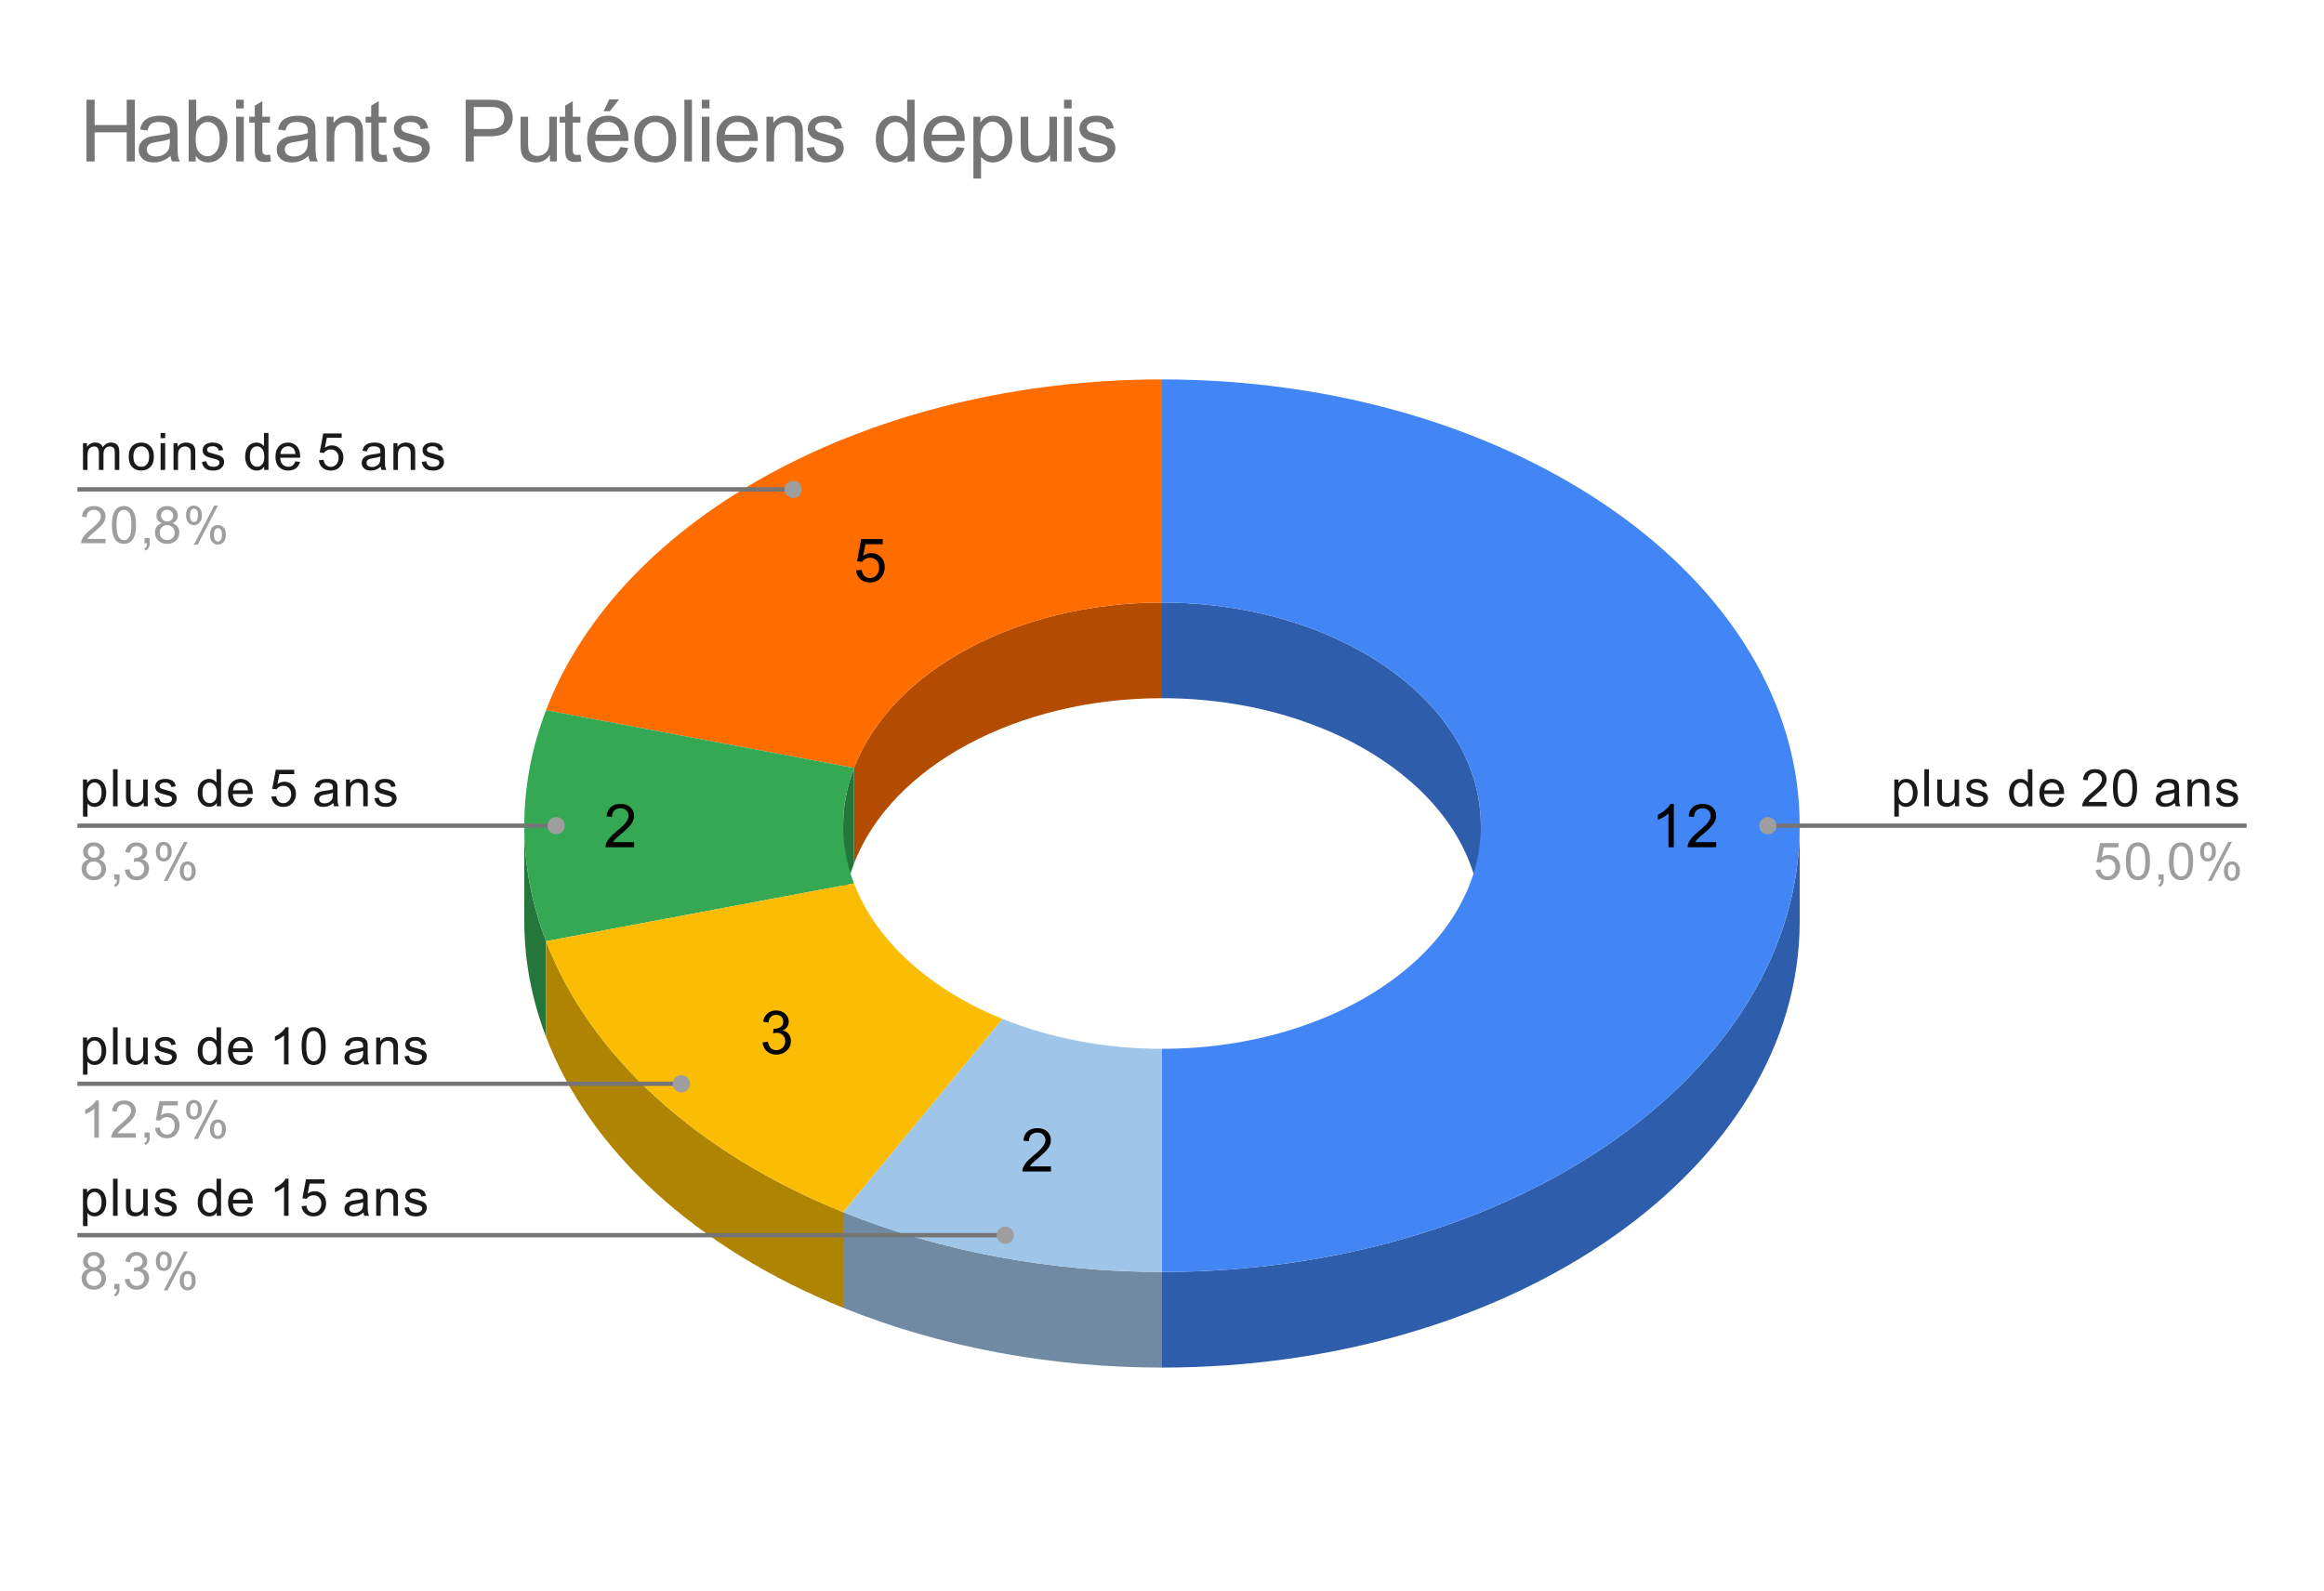 <svg version="1.1" viewBox="0.0 0.0 539.0 369.0" fill="none" stroke="none" stroke-linecap="square" stroke-miterlimit="10" width="539" height="369" xmlns:xlink="http://www.w3.org/1999/xlink" xmlns="http://www.w3.org/2000/svg"><path fill="#ffffff" d="M0 0L539.0 0L539.0 369.0L0 369.0L0 0Z" fill-rule="nonzero"/><path fill="#2e5dab" d="M417.4 213.743C417.4 270.921 351.183 317.272 269.5 317.272L269.5 295.087C351.183 295.087 417.4 248.736 417.4 191.558Z" fill-rule="nonzero"/><path fill="#2e5dab" d="M269.5 139.792C310.341 139.792 343.45 162.968 343.45 191.558L343.45 213.743C343.45 185.153 310.341 161.977 269.5 161.977Z" fill-rule="nonzero"/><path fill="#4285f4" d="M269.5 88.028C351.183 88.028 417.4 134.379 417.4 191.558C417.4 248.736 351.183 295.087 269.5 295.087L269.5 243.322C310.341 243.322 343.45 220.147 343.45 191.558C343.45 162.968 310.341 139.792 269.5 139.792Z" fill-rule="nonzero"/><path fill="#b34c01" d="M198.07 178.16C206.733 155.529 236.03 139.792 269.5 139.792L269.5 161.977C236.03 161.977 206.733 177.714 198.07 200.345Z" fill-rule="nonzero"/><path fill="#ff6d01" d="M126.64 164.762C143.965 119.5 202.56 88.028 269.5 88.028L269.5 139.792C236.03 139.792 206.733 155.529 198.07 178.16Z" fill-rule="nonzero"/><path fill="#24763a" d="M126.64 240.538C123.294 231.799 121.6 222.79 121.6 213.743L121.6 191.558C121.6 200.605 123.294 209.614 126.64 218.353Z" fill-rule="nonzero"/><path fill="#24763a" d="M195.55 191.558C195.55 187.034 196.397 182.529 198.07 178.16L198.07 200.345C196.397 204.714 195.55 209.219 195.55 213.743Z" fill-rule="nonzero"/><path fill="#34a853" d="M126.64 218.353C119.92 200.799 119.92 182.316 126.64 164.762L198.07 178.16C194.71 186.937 194.71 196.178 198.07 204.955Z" fill-rule="nonzero"/><path fill="#b08403" d="M195.55 303.402C161.58 289.673 136.792 267.06 126.64 240.538L126.64 218.353C136.792 244.875 161.58 267.488 195.55 281.217Z" fill-rule="nonzero"/><path fill="#fbbc04" d="M195.55 281.217C161.58 267.488 136.792 244.875 126.64 218.353L198.07 204.955C203.146 218.216 215.54 229.523 232.525 236.387Z" fill-rule="nonzero"/><path fill="#6f8aa2" d="M269.5 317.272C243.538 317.272 218.034 312.489 195.55 303.402L195.55 281.217C218.034 290.304 243.538 295.087 269.5 295.087Z" fill-rule="nonzero"/><path fill="#9fc5e8" d="M269.5 295.087C243.538 295.087 218.034 290.304 195.55 281.217L232.525 236.387C243.767 240.931 256.519 243.322 269.5 243.322Z" fill-rule="nonzero"/><path fill="#000000" d="M388.201 196.558L386.966 196.558L386.966 188.714Q386.529 189.136 385.795 189.573Q385.076 189.995 384.513 190.198L384.513 189.011Q385.545 188.526 386.31 187.839Q387.091 187.151 387.404 186.495L388.201 186.495L388.201 196.558ZM398.029 195.37L398.029 196.558L391.404 196.558Q391.388 196.12 391.545 195.698Q391.81 195.026 392.357 194.37Q392.92 193.714 393.966 192.854Q395.607 191.511 396.17 190.729Q396.748 189.948 396.748 189.245Q396.748 188.511 396.216 188.011Q395.701 187.511 394.873 187.511Q393.982 187.511 393.435 188.042Q392.904 188.573 392.904 189.526L391.638 189.386Q391.763 187.979 392.607 187.245Q393.466 186.495 394.888 186.495Q396.341 186.495 397.17 187.292Q398.013 188.089 398.013 189.276Q398.013 189.886 397.763 190.464Q397.529 191.042 396.951 191.683Q396.388 192.323 395.06 193.448Q393.951 194.37 393.638 194.714Q393.326 195.042 393.123 195.37L398.029 195.37Z" fill-rule="nonzero"/><path fill="#000000" d="M243.748 270.604L243.748 271.792L237.123 271.792Q237.108 271.354 237.264 270.932Q237.53 270.261 238.076 269.604Q238.639 268.948 239.686 268.089Q241.326 266.745 241.889 265.964Q242.467 265.182 242.467 264.479Q242.467 263.745 241.936 263.245Q241.42 262.745 240.592 262.745Q239.701 262.745 239.155 263.276Q238.623 263.807 238.623 264.761L237.358 264.62Q237.483 263.214 238.326 262.479Q239.186 261.729 240.608 261.729Q242.061 261.729 242.889 262.526Q243.733 263.323 243.733 264.511Q243.733 265.12 243.483 265.698Q243.248 266.276 242.67 266.917Q242.108 267.557 240.78 268.682Q239.67 269.604 239.358 269.948Q239.045 270.276 238.842 270.604L243.748 270.604Z" fill-rule="nonzero"/><path fill="#000000" d="M176.864 241.845L178.083 241.673Q178.302 242.72 178.802 243.188Q179.317 243.642 180.052 243.642Q180.927 243.642 181.52 243.048Q182.114 242.438 182.114 241.548Q182.114 240.704 181.552 240.157Q181.005 239.61 180.161 239.61Q179.802 239.61 179.286 239.735L179.427 238.657Q179.552 238.673 179.614 238.673Q180.411 238.673 181.036 238.267Q181.661 237.86 181.661 237.001Q181.661 236.329 181.208 235.892Q180.755 235.438 180.02 235.438Q179.302 235.438 178.817 235.892Q178.348 236.329 178.208 237.235L176.989 237.017Q177.208 235.782 178.005 235.11Q178.802 234.423 179.989 234.423Q180.817 234.423 181.505 234.782Q182.192 235.126 182.552 235.735Q182.927 236.345 182.927 237.032Q182.927 237.673 182.583 238.204Q182.239 238.735 181.552 239.063Q182.442 239.267 182.927 239.907Q183.427 240.548 183.427 241.532Q183.427 242.845 182.458 243.751Q181.505 244.657 180.052 244.657Q178.723 244.657 177.848 243.876Q176.989 243.095 176.864 241.845Z" fill-rule="nonzero"/><path fill="#000000" d="M147.065 195.37L147.065 196.558L140.44 196.558Q140.424 196.12 140.58 195.698Q140.846 195.026 141.393 194.37Q141.955 193.714 143.002 192.854Q144.643 191.511 145.205 190.729Q145.784 189.948 145.784 189.245Q145.784 188.511 145.252 188.011Q144.737 187.511 143.909 187.511Q143.018 187.511 142.471 188.042Q141.94 188.573 141.94 189.526L140.674 189.386Q140.799 187.979 141.643 187.245Q142.502 186.495 143.924 186.495Q145.377 186.495 146.205 187.292Q147.049 188.089 147.049 189.276Q147.049 189.886 146.799 190.464Q146.565 191.042 145.987 191.683Q145.424 192.323 144.096 193.448Q142.987 194.37 142.674 194.714Q142.362 195.042 142.159 195.37L147.065 195.37Z" fill-rule="nonzero"/><path fill="#000000" d="M198.551 132.331L199.848 132.221Q199.989 133.159 200.504 133.643Q201.036 134.112 201.77 134.112Q202.661 134.112 203.27 133.44Q203.895 132.768 203.895 131.674Q203.895 130.612 203.301 130.002Q202.708 129.393 201.754 129.393Q201.161 129.393 200.676 129.674Q200.208 129.94 199.926 130.362L198.77 130.221L199.739 125.065L204.723 125.065L204.723 126.252L200.723 126.252L200.192 128.94Q201.098 128.315 202.083 128.315Q203.395 128.315 204.286 129.221Q205.192 130.127 205.192 131.565Q205.192 132.924 204.411 133.909Q203.442 135.127 201.77 135.127Q200.411 135.127 199.536 134.362Q198.676 133.596 198.551 132.331Z" fill-rule="nonzero"/><path fill="#1a1a1a" d="M19.247 109.028L19.247 102.81L20.184 102.81L20.184 103.685Q20.481 103.216 20.966 102.95Q21.45 102.669 22.075 102.669Q22.762 102.669 23.2 102.95Q23.653 103.232 23.825 103.747Q24.575 102.669 25.747 102.669Q26.684 102.669 27.169 103.185Q27.669 103.685 27.669 104.763L27.669 109.028L26.622 109.028L26.622 105.107Q26.622 104.482 26.512 104.2Q26.419 103.919 26.153 103.747Q25.887 103.575 25.512 103.575Q24.856 103.575 24.419 104.013Q23.997 104.45 23.997 105.419L23.997 109.028L22.934 109.028L22.934 104.982Q22.934 104.278 22.669 103.935Q22.419 103.575 21.841 103.575Q21.387 103.575 21.012 103.81Q20.637 104.044 20.466 104.497Q20.294 104.95 20.294 105.794L20.294 109.028L19.247 109.028ZM29.856 105.919Q29.856 104.185 30.809 103.357Q31.606 102.669 32.763 102.669Q34.044 102.669 34.856 103.513Q35.684 104.341 35.684 105.825Q35.684 107.028 35.325 107.716Q34.966 108.403 34.263 108.794Q33.575 109.169 32.763 109.169Q31.466 109.169 30.653 108.341Q29.856 107.497 29.856 105.919ZM30.934 105.919Q30.934 107.107 31.45 107.7Q31.981 108.294 32.763 108.294Q33.559 108.294 34.075 107.7Q34.591 107.107 34.591 105.888Q34.591 104.732 34.059 104.138Q33.544 103.544 32.763 103.544Q31.981 103.544 31.45 104.138Q30.934 104.716 30.934 105.919ZM37.247 101.653L37.247 100.435L38.309 100.435L38.309 101.653L37.247 101.653ZM37.247 109.028L37.247 102.81L38.309 102.81L38.309 109.028L37.247 109.028ZM40.247 109.028L40.247 102.81L41.184 102.81L41.184 103.685Q41.872 102.669 43.169 102.669Q43.731 102.669 44.2 102.872Q44.684 103.075 44.919 103.403Q45.153 103.732 45.247 104.169Q45.294 104.466 45.294 105.2L45.294 109.028L44.247 109.028L44.247 105.247Q44.247 104.591 44.122 104.278Q43.997 103.966 43.684 103.778Q43.372 103.575 42.95 103.575Q42.278 103.575 41.778 104.013Q41.294 104.435 41.294 105.622L41.294 109.028L40.247 109.028ZM46.825 107.169L47.856 107.013Q47.95 107.638 48.341 107.966Q48.747 108.294 49.481 108.294Q50.2 108.294 50.544 108.013Q50.903 107.716 50.903 107.31Q50.903 106.95 50.591 106.747Q50.372 106.607 49.513 106.388Q48.356 106.091 47.903 105.888Q47.466 105.669 47.231 105.294Q46.997 104.919 46.997 104.45Q46.997 104.044 47.184 103.685Q47.372 103.325 47.7 103.091Q47.95 102.919 48.372 102.794Q48.794 102.669 49.294 102.669Q50.013 102.669 50.559 102.888Q51.122 103.091 51.388 103.45Q51.653 103.81 51.747 104.403L50.716 104.544Q50.653 104.075 50.309 103.81Q49.981 103.528 49.356 103.528Q48.638 103.528 48.325 103.778Q48.013 104.013 48.013 104.341Q48.013 104.544 48.138 104.7Q48.278 104.872 48.544 104.982Q48.7 105.044 49.481 105.247Q50.606 105.56 51.044 105.747Q51.481 105.935 51.731 106.294Q51.981 106.653 51.981 107.2Q51.981 107.732 51.669 108.2Q51.372 108.653 50.794 108.919Q50.216 109.169 49.481 109.169Q48.263 109.169 47.622 108.669Q46.997 108.153 46.825 107.169ZM61.278 109.028L61.278 108.247Q60.684 109.169 59.544 109.169Q58.794 109.169 58.169 108.763Q57.544 108.341 57.2 107.607Q56.856 106.872 56.856 105.919Q56.856 104.997 57.169 104.232Q57.481 103.466 58.106 103.075Q58.731 102.669 59.497 102.669Q60.059 102.669 60.497 102.903Q60.934 103.138 61.216 103.513L61.216 100.435L62.263 100.435L62.263 109.028L61.278 109.028ZM57.95 105.919Q57.95 107.122 58.45 107.716Q58.95 108.294 59.638 108.294Q60.325 108.294 60.809 107.732Q61.294 107.169 61.294 106.013Q61.294 104.732 60.794 104.138Q60.309 103.544 59.591 103.544Q58.888 103.544 58.419 104.122Q57.95 104.685 57.95 105.919ZM68.497 107.028L69.591 107.153Q69.341 108.107 68.638 108.638Q67.934 109.169 66.856 109.169Q65.497 109.169 64.684 108.325Q63.888 107.482 63.888 105.966Q63.888 104.403 64.7 103.544Q65.513 102.669 66.794 102.669Q68.044 102.669 68.825 103.513Q69.622 104.357 69.622 105.903Q69.622 105.997 69.622 106.185L64.981 106.185Q65.044 107.216 65.559 107.763Q66.075 108.294 66.856 108.294Q67.434 108.294 67.841 107.997Q68.263 107.685 68.497 107.028ZM65.044 105.325L68.513 105.325Q68.45 104.528 68.122 104.138Q67.606 103.528 66.809 103.528Q66.075 103.528 65.575 104.013Q65.091 104.497 65.044 105.325ZM73.95 106.778L75.059 106.685Q75.184 107.497 75.622 107.903Q76.075 108.31 76.716 108.31Q77.466 108.31 77.997 107.732Q78.528 107.153 78.528 106.216Q78.528 105.31 78.013 104.794Q77.513 104.263 76.684 104.263Q76.184 104.263 75.763 104.497Q75.356 104.732 75.122 105.091L74.138 104.966L74.966 100.56L79.247 100.56L79.247 101.56L75.809 101.56L75.356 103.872Q76.122 103.325 76.966 103.325Q78.091 103.325 78.856 104.107Q79.638 104.888 79.638 106.122Q79.638 107.278 78.966 108.138Q78.138 109.169 76.716 109.169Q75.544 109.169 74.794 108.513Q74.059 107.857 73.95 106.778ZM88.309 108.263Q87.716 108.763 87.169 108.966Q86.638 109.169 86.013 109.169Q84.981 109.169 84.434 108.669Q83.888 108.169 83.888 107.388Q83.888 106.935 84.091 106.56Q84.294 106.169 84.638 105.95Q84.981 105.716 85.403 105.607Q85.7 105.513 86.341 105.435Q87.606 105.294 88.216 105.075Q88.216 104.857 88.216 104.81Q88.216 104.153 87.919 103.888Q87.513 103.544 86.716 103.544Q85.981 103.544 85.622 103.81Q85.263 104.06 85.091 104.716L84.059 104.575Q84.2 103.919 84.528 103.513Q84.856 103.107 85.466 102.888Q86.075 102.669 86.872 102.669Q87.669 102.669 88.169 102.857Q88.669 103.044 88.903 103.325Q89.138 103.607 89.231 104.044Q89.278 104.31 89.278 105.013L89.278 106.419Q89.278 107.888 89.341 108.278Q89.419 108.669 89.622 109.028L88.513 109.028Q88.356 108.7 88.309 108.263ZM88.216 105.903Q87.638 106.138 86.497 106.31Q85.841 106.403 85.575 106.528Q85.309 106.638 85.153 106.857Q85.013 107.075 85.013 107.357Q85.013 107.778 85.325 108.06Q85.653 108.341 86.263 108.341Q86.872 108.341 87.341 108.075Q87.825 107.81 88.044 107.341Q88.216 106.982 88.216 106.294L88.216 105.903ZM91.247 109.028L91.247 102.81L92.184 102.81L92.184 103.685Q92.872 102.669 94.169 102.669Q94.731 102.669 95.2 102.872Q95.684 103.075 95.919 103.403Q96.153 103.732 96.247 104.169Q96.294 104.466 96.294 105.2L96.294 109.028L95.247 109.028L95.247 105.247Q95.247 104.591 95.122 104.278Q94.997 103.966 94.684 103.778Q94.372 103.575 93.95 103.575Q93.278 103.575 92.778 104.013Q92.294 104.435 92.294 105.622L92.294 109.028L91.247 109.028ZM97.825 107.169L98.856 107.013Q98.95 107.638 99.341 107.966Q99.747 108.294 100.481 108.294Q101.2 108.294 101.544 108.013Q101.903 107.716 101.903 107.31Q101.903 106.95 101.591 106.747Q101.372 106.607 100.513 106.388Q99.356 106.091 98.903 105.888Q98.466 105.669 98.231 105.294Q97.997 104.919 97.997 104.45Q97.997 104.044 98.184 103.685Q98.372 103.325 98.7 103.091Q98.95 102.919 99.372 102.794Q99.794 102.669 100.294 102.669Q101.013 102.669 101.559 102.888Q102.122 103.091 102.388 103.45Q102.653 103.81 102.747 104.403L101.716 104.544Q101.653 104.075 101.309 103.81Q100.981 103.528 100.356 103.528Q99.638 103.528 99.325 103.778Q99.013 104.013 99.013 104.341Q99.013 104.544 99.138 104.7Q99.278 104.872 99.544 104.982Q99.7 105.044 100.481 105.247Q101.606 105.56 102.044 105.747Q102.481 105.935 102.731 106.294Q102.981 106.653 102.981 107.2Q102.981 107.732 102.669 108.2Q102.372 108.653 101.794 108.919Q101.216 109.169 100.481 109.169Q99.263 109.169 98.622 108.669Q97.997 108.153 97.825 107.169Z" fill-rule="nonzero"/><path fill="#9e9e9e" d="M24.497 125.013L24.497 126.028L18.809 126.028Q18.809 125.653 18.934 125.294Q19.153 124.716 19.622 124.153Q20.106 123.591 21.012 122.857Q22.419 121.7 22.903 121.028Q23.403 120.357 23.403 119.763Q23.403 119.138 22.95 118.716Q22.497 118.278 21.778 118.278Q21.012 118.278 20.559 118.732Q20.106 119.185 20.091 119.997L19.012 119.888Q19.122 118.669 19.841 118.044Q20.575 117.403 21.809 117.403Q23.044 117.403 23.762 118.091Q24.481 118.778 24.481 119.794Q24.481 120.31 24.262 120.81Q24.059 121.294 23.559 121.857Q23.075 122.403 21.95 123.357Q20.997 124.153 20.716 124.45Q20.45 124.732 20.278 125.013L24.497 125.013ZM25.95 121.794Q25.95 120.263 26.262 119.341Q26.575 118.403 27.184 117.903Q27.809 117.403 28.747 117.403Q29.434 117.403 29.95 117.685Q30.481 117.966 30.825 118.497Q31.169 119.013 31.356 119.763Q31.544 120.513 31.544 121.794Q31.544 123.31 31.231 124.232Q30.934 125.153 30.309 125.669Q29.7 126.169 28.747 126.169Q27.512 126.169 26.794 125.278Q25.95 124.216 25.95 121.794ZM27.028 121.794Q27.028 123.903 27.528 124.607Q28.028 125.31 28.747 125.31Q29.481 125.31 29.966 124.607Q30.466 123.903 30.466 121.794Q30.466 119.669 29.966 118.982Q29.481 118.278 28.731 118.278Q28.012 118.278 27.575 118.888Q27.028 119.669 27.028 121.794ZM33.513 126.028L33.513 124.825L34.716 124.825L34.716 126.028Q34.716 126.685 34.481 127.091Q34.247 127.513 33.747 127.732L33.45 127.278Q33.778 127.138 33.934 126.841Q34.091 126.56 34.122 126.028L33.513 126.028ZM37.575 121.372Q36.919 121.122 36.591 120.685Q36.278 120.232 36.278 119.622Q36.278 118.685 36.95 118.044Q37.638 117.403 38.747 117.403Q39.872 117.403 40.559 118.06Q41.247 118.716 41.247 119.653Q41.247 120.247 40.934 120.685Q40.622 121.122 39.981 121.372Q40.778 121.622 41.184 122.2Q41.591 122.778 41.591 123.575Q41.591 124.669 40.809 125.419Q40.044 126.169 38.763 126.169Q37.497 126.169 36.716 125.419Q35.934 124.669 35.934 123.544Q35.934 122.7 36.356 122.138Q36.794 121.575 37.575 121.372ZM37.356 119.575Q37.356 120.185 37.747 120.575Q38.153 120.966 38.778 120.966Q39.388 120.966 39.778 120.591Q40.169 120.2 40.169 119.638Q40.169 119.06 39.763 118.669Q39.356 118.263 38.763 118.263Q38.153 118.263 37.747 118.653Q37.356 119.044 37.356 119.575ZM37.028 123.544Q37.028 123.997 37.231 124.419Q37.45 124.841 37.872 125.075Q38.294 125.31 38.778 125.31Q39.528 125.31 40.013 124.825Q40.513 124.341 40.513 123.591Q40.513 122.825 40.013 122.325Q39.513 121.825 38.747 121.825Q37.997 121.825 37.513 122.325Q37.028 122.81 37.028 123.544ZM43.153 119.497Q43.153 118.575 43.606 117.935Q44.075 117.294 44.95 117.294Q45.763 117.294 46.294 117.872Q46.825 118.45 46.825 119.56Q46.825 120.653 46.278 121.247Q45.747 121.825 44.966 121.825Q44.184 121.825 43.669 121.247Q43.153 120.669 43.153 119.497ZM44.981 118.013Q44.591 118.013 44.325 118.357Q44.075 118.7 44.075 119.607Q44.075 120.435 44.325 120.778Q44.591 121.107 44.981 121.107Q45.388 121.107 45.638 120.763Q45.903 120.419 45.903 119.528Q45.903 118.685 45.638 118.357Q45.372 118.013 44.981 118.013ZM44.981 126.341L49.684 117.294L50.544 117.294L45.856 126.341L44.981 126.341ZM48.7 124.013Q48.7 123.091 49.153 122.45Q49.622 121.81 50.513 121.81Q51.325 121.81 51.856 122.388Q52.388 122.95 52.388 124.075Q52.388 125.169 51.841 125.763Q51.309 126.341 50.513 126.341Q49.747 126.341 49.216 125.763Q48.7 125.185 48.7 124.013ZM50.544 122.528Q50.138 122.528 49.872 122.872Q49.622 123.216 49.622 124.122Q49.622 124.935 49.888 125.278Q50.153 125.622 50.544 125.622Q50.934 125.622 51.2 125.278Q51.466 124.935 51.466 124.028Q51.466 123.2 51.2 122.872Q50.934 122.528 50.544 122.528Z" fill-rule="nonzero"/><path stroke="#757575" stroke-width="1.0" stroke-linecap="butt" d="M18.45 113.528L115.6 113.528L183.966 113.528" fill-rule="nonzero"/><path fill="#9e9e9e" d="M185.966 113.528C185.966 112.424 185.071 111.528 183.966 111.528C182.861 111.528 181.966 112.424 181.966 113.528C181.966 114.633 182.861 115.528 183.966 115.528C185.071 115.528 185.966 114.633 185.966 113.528" fill-rule="nonzero"/><path fill="#1a1a1a" d="M19.247 189.448L19.247 180.839L20.2 180.839L20.2 181.636Q20.544 181.167 20.966 180.933Q21.403 180.698 22.012 180.698Q22.809 180.698 23.419 181.104Q24.028 181.511 24.325 182.261Q24.637 183.011 24.637 183.901Q24.637 184.854 24.294 185.62Q23.966 186.386 23.309 186.792Q22.653 187.198 21.934 187.198Q21.403 187.198 20.981 186.979Q20.559 186.745 20.294 186.417L20.294 189.448L19.247 189.448ZM20.2 183.979Q20.2 185.183 20.684 185.761Q21.169 186.323 21.856 186.323Q22.559 186.323 23.059 185.729Q23.559 185.136 23.559 183.886Q23.559 182.698 23.075 182.12Q22.591 181.526 21.903 181.526Q21.231 181.526 20.716 182.151Q20.2 182.776 20.2 183.979ZM26.216 187.058L26.216 178.464L27.278 178.464L27.278 187.058L26.216 187.058ZM33.325 187.058L33.325 186.136Q32.591 187.198 31.341 187.198Q30.794 187.198 30.309 186.995Q29.841 186.776 29.606 186.464Q29.372 186.136 29.278 185.667Q29.216 185.37 29.216 184.683L29.216 180.839L30.278 180.839L30.278 184.292Q30.278 185.104 30.341 185.401Q30.434 185.808 30.747 186.058Q31.075 186.292 31.559 186.292Q32.028 186.292 32.434 186.058Q32.856 185.808 33.028 185.386Q33.216 184.964 33.216 184.167L33.216 180.839L34.263 180.839L34.263 187.058L33.325 187.058ZM35.825 185.198L36.856 185.042Q36.95 185.667 37.341 185.995Q37.747 186.323 38.481 186.323Q39.2 186.323 39.544 186.042Q39.903 185.745 39.903 185.339Q39.903 184.979 39.591 184.776Q39.372 184.636 38.513 184.417Q37.356 184.12 36.903 183.917Q36.466 183.698 36.231 183.323Q35.997 182.948 35.997 182.479Q35.997 182.073 36.184 181.714Q36.372 181.354 36.7 181.12Q36.95 180.948 37.372 180.823Q37.794 180.698 38.294 180.698Q39.013 180.698 39.559 180.917Q40.122 181.12 40.388 181.479Q40.653 181.839 40.747 182.433L39.716 182.573Q39.653 182.104 39.309 181.839Q38.981 181.558 38.356 181.558Q37.638 181.558 37.325 181.808Q37.013 182.042 37.013 182.37Q37.013 182.573 37.138 182.729Q37.278 182.901 37.544 183.011Q37.7 183.073 38.481 183.276Q39.606 183.589 40.044 183.776Q40.481 183.964 40.731 184.323Q40.981 184.683 40.981 185.229Q40.981 185.761 40.669 186.229Q40.372 186.683 39.794 186.948Q39.216 187.198 38.481 187.198Q37.263 187.198 36.622 186.698Q35.997 186.183 35.825 185.198ZM50.278 187.058L50.278 186.276Q49.684 187.198 48.544 187.198Q47.794 187.198 47.169 186.792Q46.544 186.37 46.2 185.636Q45.856 184.901 45.856 183.948Q45.856 183.026 46.169 182.261Q46.481 181.495 47.106 181.104Q47.731 180.698 48.497 180.698Q49.059 180.698 49.497 180.933Q49.934 181.167 50.216 181.542L50.216 178.464L51.263 178.464L51.263 187.058L50.278 187.058ZM46.95 183.948Q46.95 185.151 47.45 185.745Q47.95 186.323 48.638 186.323Q49.325 186.323 49.809 185.761Q50.294 185.198 50.294 184.042Q50.294 182.761 49.794 182.167Q49.309 181.573 48.591 181.573Q47.888 181.573 47.419 182.151Q46.95 182.714 46.95 183.948ZM57.497 185.058L58.591 185.183Q58.341 186.136 57.638 186.667Q56.934 187.198 55.856 187.198Q54.497 187.198 53.684 186.354Q52.888 185.511 52.888 183.995Q52.888 182.433 53.7 181.573Q54.513 180.698 55.794 180.698Q57.044 180.698 57.825 181.542Q58.622 182.386 58.622 183.933Q58.622 184.026 58.622 184.214L53.981 184.214Q54.044 185.245 54.559 185.792Q55.075 186.323 55.856 186.323Q56.434 186.323 56.841 186.026Q57.263 185.714 57.497 185.058ZM54.044 183.354L57.513 183.354Q57.45 182.558 57.122 182.167Q56.606 181.558 55.809 181.558Q55.075 181.558 54.575 182.042Q54.091 182.526 54.044 183.354ZM62.95 184.808L64.059 184.714Q64.184 185.526 64.622 185.933Q65.075 186.339 65.716 186.339Q66.466 186.339 66.997 185.761Q67.528 185.183 67.528 184.245Q67.528 183.339 67.013 182.823Q66.513 182.292 65.684 182.292Q65.184 182.292 64.763 182.526Q64.356 182.761 64.122 183.12L63.138 182.995L63.966 178.589L68.247 178.589L68.247 179.589L64.809 179.589L64.356 181.901Q65.122 181.354 65.966 181.354Q67.091 181.354 67.856 182.136Q68.638 182.917 68.638 184.151Q68.638 185.308 67.966 186.167Q67.138 187.198 65.716 187.198Q64.544 187.198 63.794 186.542Q63.059 185.886 62.95 184.808ZM77.309 186.292Q76.716 186.792 76.169 186.995Q75.638 187.198 75.013 187.198Q73.981 187.198 73.434 186.698Q72.888 186.198 72.888 185.417Q72.888 184.964 73.091 184.589Q73.294 184.198 73.638 183.979Q73.981 183.745 74.403 183.636Q74.7 183.542 75.341 183.464Q76.606 183.323 77.216 183.104Q77.216 182.886 77.216 182.839Q77.216 182.183 76.919 181.917Q76.513 181.573 75.716 181.573Q74.981 181.573 74.622 181.839Q74.263 182.089 74.091 182.745L73.059 182.604Q73.2 181.948 73.528 181.542Q73.856 181.136 74.466 180.917Q75.075 180.698 75.872 180.698Q76.669 180.698 77.169 180.886Q77.669 181.073 77.903 181.354Q78.138 181.636 78.231 182.073Q78.278 182.339 78.278 183.042L78.278 184.448Q78.278 185.917 78.341 186.308Q78.419 186.698 78.622 187.058L77.513 187.058Q77.356 186.729 77.309 186.292ZM77.216 183.933Q76.638 184.167 75.497 184.339Q74.841 184.433 74.575 184.558Q74.309 184.667 74.153 184.886Q74.013 185.104 74.013 185.386Q74.013 185.808 74.325 186.089Q74.653 186.37 75.263 186.37Q75.872 186.37 76.341 186.104Q76.825 185.839 77.044 185.37Q77.216 185.011 77.216 184.323L77.216 183.933ZM80.247 187.058L80.247 180.839L81.184 180.839L81.184 181.714Q81.872 180.698 83.169 180.698Q83.731 180.698 84.2 180.901Q84.684 181.104 84.919 181.433Q85.153 181.761 85.247 182.198Q85.294 182.495 85.294 183.229L85.294 187.058L84.247 187.058L84.247 183.276Q84.247 182.62 84.122 182.308Q83.997 181.995 83.684 181.808Q83.372 181.604 82.95 181.604Q82.278 181.604 81.778 182.042Q81.294 182.464 81.294 183.651L81.294 187.058L80.247 187.058ZM86.825 185.198L87.856 185.042Q87.95 185.667 88.341 185.995Q88.747 186.323 89.481 186.323Q90.2 186.323 90.544 186.042Q90.903 185.745 90.903 185.339Q90.903 184.979 90.591 184.776Q90.372 184.636 89.513 184.417Q88.356 184.12 87.903 183.917Q87.466 183.698 87.231 183.323Q86.997 182.948 86.997 182.479Q86.997 182.073 87.184 181.714Q87.372 181.354 87.7 181.12Q87.95 180.948 88.372 180.823Q88.794 180.698 89.294 180.698Q90.013 180.698 90.559 180.917Q91.122 181.12 91.388 181.479Q91.653 181.839 91.747 182.433L90.716 182.573Q90.653 182.104 90.309 181.839Q89.981 181.558 89.356 181.558Q88.638 181.558 88.325 181.808Q88.013 182.042 88.013 182.37Q88.013 182.573 88.138 182.729Q88.278 182.901 88.544 183.011Q88.7 183.073 89.481 183.276Q90.606 183.589 91.044 183.776Q91.481 183.964 91.731 184.323Q91.981 184.683 91.981 185.229Q91.981 185.761 91.669 186.229Q91.372 186.683 90.794 186.948Q90.216 187.198 89.481 187.198Q88.263 187.198 87.622 186.698Q86.997 186.183 86.825 185.198Z" fill-rule="nonzero"/><path fill="#9e9e9e" d="M20.575 199.401Q19.919 199.151 19.591 198.714Q19.278 198.261 19.278 197.651Q19.278 196.714 19.95 196.073Q20.637 195.433 21.747 195.433Q22.872 195.433 23.559 196.089Q24.247 196.745 24.247 197.683Q24.247 198.276 23.934 198.714Q23.622 199.151 22.981 199.401Q23.778 199.651 24.184 200.229Q24.591 200.808 24.591 201.604Q24.591 202.698 23.809 203.448Q23.044 204.198 21.762 204.198Q20.497 204.198 19.716 203.448Q18.934 202.698 18.934 201.573Q18.934 200.729 19.356 200.167Q19.794 199.604 20.575 199.401ZM20.356 197.604Q20.356 198.214 20.747 198.604Q21.153 198.995 21.778 198.995Q22.387 198.995 22.778 198.62Q23.169 198.229 23.169 197.667Q23.169 197.089 22.762 196.698Q22.356 196.292 21.762 196.292Q21.153 196.292 20.747 196.683Q20.356 197.073 20.356 197.604ZM20.028 201.573Q20.028 202.026 20.231 202.448Q20.45 202.87 20.872 203.104Q21.294 203.339 21.778 203.339Q22.528 203.339 23.012 202.854Q23.512 202.37 23.512 201.62Q23.512 200.854 23.012 200.354Q22.512 199.854 21.747 199.854Q20.997 199.854 20.512 200.354Q20.028 200.839 20.028 201.573ZM26.512 204.058L26.512 202.854L27.716 202.854L27.716 204.058Q27.716 204.714 27.481 205.12Q27.247 205.542 26.747 205.761L26.45 205.308Q26.778 205.167 26.934 204.87Q27.091 204.589 27.122 204.058L26.512 204.058ZM28.95 201.792L30.012 201.651Q30.184 202.542 30.622 202.948Q31.059 203.339 31.684 203.339Q32.434 203.339 32.95 202.823Q33.466 202.308 33.466 201.542Q33.466 200.823 32.981 200.354Q32.513 199.87 31.778 199.87Q31.481 199.87 31.028 199.995L31.153 199.058Q31.262 199.073 31.325 199.073Q31.997 199.073 32.528 198.729Q33.075 198.37 33.075 197.636Q33.075 197.058 32.684 196.683Q32.294 196.292 31.669 196.292Q31.059 196.292 30.637 196.683Q30.231 197.073 30.122 197.839L29.059 197.651Q29.247 196.604 29.934 196.026Q30.622 195.433 31.637 195.433Q32.341 195.433 32.934 195.745Q33.528 196.042 33.841 196.558Q34.153 197.073 34.153 197.667Q34.153 198.214 33.856 198.683Q33.559 199.136 32.981 199.401Q33.731 199.573 34.153 200.136Q34.575 200.683 34.575 201.526Q34.575 202.651 33.747 203.433Q32.934 204.214 31.684 204.214Q30.559 204.214 29.809 203.542Q29.059 202.854 28.95 201.792ZM36.153 197.526Q36.153 196.604 36.606 195.964Q37.075 195.323 37.95 195.323Q38.763 195.323 39.294 195.901Q39.825 196.479 39.825 197.589Q39.825 198.683 39.278 199.276Q38.747 199.854 37.966 199.854Q37.184 199.854 36.669 199.276Q36.153 198.698 36.153 197.526ZM37.981 196.042Q37.591 196.042 37.325 196.386Q37.075 196.729 37.075 197.636Q37.075 198.464 37.325 198.808Q37.591 199.136 37.981 199.136Q38.388 199.136 38.638 198.792Q38.903 198.448 38.903 197.558Q38.903 196.714 38.638 196.386Q38.372 196.042 37.981 196.042ZM37.981 204.37L42.684 195.323L43.544 195.323L38.856 204.37L37.981 204.37ZM41.7 202.042Q41.7 201.12 42.153 200.479Q42.622 199.839 43.513 199.839Q44.325 199.839 44.856 200.417Q45.388 200.979 45.388 202.104Q45.388 203.198 44.841 203.792Q44.309 204.37 43.513 204.37Q42.747 204.37 42.216 203.792Q41.7 203.214 41.7 202.042ZM43.544 200.558Q43.138 200.558 42.872 200.901Q42.622 201.245 42.622 202.151Q42.622 202.964 42.888 203.308Q43.153 203.651 43.544 203.651Q43.934 203.651 44.2 203.308Q44.466 202.964 44.466 202.058Q44.466 201.229 44.2 200.901Q43.934 200.558 43.544 200.558Z" fill-rule="nonzero"/><path stroke="#757575" stroke-width="1.0" stroke-linecap="butt" d="M18.45 191.558L115.6 191.558L128.995 191.558" fill-rule="nonzero"/><path fill="#9e9e9e" d="M130.995 191.558C130.995 190.453 130.1 189.558 128.995 189.558C127.89 189.558 126.995 190.453 126.995 191.558C126.995 192.662 127.89 193.558 128.995 193.558C130.1 193.558 130.995 192.662 130.995 191.558" fill-rule="nonzero"/><path fill="#1a1a1a" d="M19.247 249.322L19.247 240.713L20.2 240.713L20.2 241.509Q20.544 241.041 20.966 240.806Q21.403 240.572 22.012 240.572Q22.809 240.572 23.419 240.978Q24.028 241.384 24.325 242.134Q24.637 242.884 24.637 243.775Q24.637 244.728 24.294 245.494Q23.966 246.259 23.309 246.666Q22.653 247.072 21.934 247.072Q21.403 247.072 20.981 246.853Q20.559 246.619 20.294 246.291L20.294 249.322L19.247 249.322ZM20.2 243.853Q20.2 245.056 20.684 245.634Q21.169 246.197 21.856 246.197Q22.559 246.197 23.059 245.603Q23.559 245.009 23.559 243.759Q23.559 242.572 23.075 241.994Q22.591 241.4 21.903 241.4Q21.231 241.4 20.716 242.025Q20.2 242.65 20.2 243.853ZM26.216 246.931L26.216 238.338L27.278 238.338L27.278 246.931L26.216 246.931ZM33.325 246.931L33.325 246.009Q32.591 247.072 31.341 247.072Q30.794 247.072 30.309 246.869Q29.841 246.65 29.606 246.338Q29.372 246.009 29.278 245.541Q29.216 245.244 29.216 244.556L29.216 240.713L30.278 240.713L30.278 244.166Q30.278 244.978 30.341 245.275Q30.434 245.681 30.747 245.931Q31.075 246.166 31.559 246.166Q32.028 246.166 32.434 245.931Q32.856 245.681 33.028 245.259Q33.216 244.838 33.216 244.041L33.216 240.713L34.263 240.713L34.263 246.931L33.325 246.931ZM35.825 245.072L36.856 244.916Q36.95 245.541 37.341 245.869Q37.747 246.197 38.481 246.197Q39.2 246.197 39.544 245.916Q39.903 245.619 39.903 245.213Q39.903 244.853 39.591 244.65Q39.372 244.509 38.513 244.291Q37.356 243.994 36.903 243.791Q36.466 243.572 36.231 243.197Q35.997 242.822 35.997 242.353Q35.997 241.947 36.184 241.588Q36.372 241.228 36.7 240.994Q36.95 240.822 37.372 240.697Q37.794 240.572 38.294 240.572Q39.013 240.572 39.559 240.791Q40.122 240.994 40.388 241.353Q40.653 241.713 40.747 242.306L39.716 242.447Q39.653 241.978 39.309 241.713Q38.981 241.431 38.356 241.431Q37.638 241.431 37.325 241.681Q37.013 241.916 37.013 242.244Q37.013 242.447 37.138 242.603Q37.278 242.775 37.544 242.884Q37.7 242.947 38.481 243.15Q39.606 243.463 40.044 243.65Q40.481 243.838 40.731 244.197Q40.981 244.556 40.981 245.103Q40.981 245.634 40.669 246.103Q40.372 246.556 39.794 246.822Q39.216 247.072 38.481 247.072Q37.263 247.072 36.622 246.572Q35.997 246.056 35.825 245.072ZM50.278 246.931L50.278 246.15Q49.684 247.072 48.544 247.072Q47.794 247.072 47.169 246.666Q46.544 246.244 46.2 245.509Q45.856 244.775 45.856 243.822Q45.856 242.9 46.169 242.134Q46.481 241.369 47.106 240.978Q47.731 240.572 48.497 240.572Q49.059 240.572 49.497 240.806Q49.934 241.041 50.216 241.416L50.216 238.338L51.263 238.338L51.263 246.931L50.278 246.931ZM46.95 243.822Q46.95 245.025 47.45 245.619Q47.95 246.197 48.638 246.197Q49.325 246.197 49.809 245.634Q50.294 245.072 50.294 243.916Q50.294 242.634 49.794 242.041Q49.309 241.447 48.591 241.447Q47.888 241.447 47.419 242.025Q46.95 242.588 46.95 243.822ZM57.497 244.931L58.591 245.056Q58.341 246.009 57.638 246.541Q56.934 247.072 55.856 247.072Q54.497 247.072 53.684 246.228Q52.888 245.384 52.888 243.869Q52.888 242.306 53.7 241.447Q54.513 240.572 55.794 240.572Q57.044 240.572 57.825 241.416Q58.622 242.259 58.622 243.806Q58.622 243.9 58.622 244.088L53.981 244.088Q54.044 245.119 54.559 245.666Q55.075 246.197 55.856 246.197Q56.434 246.197 56.841 245.9Q57.263 245.588 57.497 244.931ZM54.044 243.228L57.513 243.228Q57.45 242.431 57.122 242.041Q56.606 241.431 55.809 241.431Q55.075 241.431 54.575 241.916Q54.091 242.4 54.044 243.228ZM66.919 246.931L65.872 246.931L65.872 240.213Q65.481 240.572 64.856 240.947Q64.247 241.306 63.763 241.478L63.763 240.463Q64.638 240.041 65.294 239.463Q65.966 238.869 66.247 238.306L66.919 238.306L66.919 246.931ZM69.95 242.697Q69.95 241.166 70.263 240.244Q70.575 239.306 71.184 238.806Q71.809 238.306 72.747 238.306Q73.434 238.306 73.95 238.588Q74.481 238.869 74.825 239.4Q75.169 239.916 75.356 240.666Q75.544 241.416 75.544 242.697Q75.544 244.213 75.231 245.134Q74.934 246.056 74.309 246.572Q73.7 247.072 72.747 247.072Q71.513 247.072 70.794 246.181Q69.95 245.119 69.95 242.697ZM71.028 242.697Q71.028 244.806 71.528 245.509Q72.028 246.213 72.747 246.213Q73.481 246.213 73.966 245.509Q74.466 244.806 74.466 242.697Q74.466 240.572 73.966 239.884Q73.481 239.181 72.731 239.181Q72.013 239.181 71.575 239.791Q71.028 240.572 71.028 242.697ZM84.309 246.166Q83.716 246.666 83.169 246.869Q82.638 247.072 82.013 247.072Q80.981 247.072 80.434 246.572Q79.888 246.072 79.888 245.291Q79.888 244.838 80.091 244.463Q80.294 244.072 80.638 243.853Q80.981 243.619 81.403 243.509Q81.7 243.416 82.341 243.338Q83.606 243.197 84.216 242.978Q84.216 242.759 84.216 242.713Q84.216 242.056 83.919 241.791Q83.513 241.447 82.716 241.447Q81.981 241.447 81.622 241.713Q81.263 241.963 81.091 242.619L80.059 242.478Q80.2 241.822 80.528 241.416Q80.856 241.009 81.466 240.791Q82.075 240.572 82.872 240.572Q83.669 240.572 84.169 240.759Q84.669 240.947 84.903 241.228Q85.138 241.509 85.231 241.947Q85.278 242.213 85.278 242.916L85.278 244.322Q85.278 245.791 85.341 246.181Q85.419 246.572 85.622 246.931L84.513 246.931Q84.356 246.603 84.309 246.166ZM84.216 243.806Q83.638 244.041 82.497 244.213Q81.841 244.306 81.575 244.431Q81.309 244.541 81.153 244.759Q81.013 244.978 81.013 245.259Q81.013 245.681 81.325 245.963Q81.653 246.244 82.263 246.244Q82.872 246.244 83.341 245.978Q83.825 245.713 84.044 245.244Q84.216 244.884 84.216 244.197L84.216 243.806ZM87.247 246.931L87.247 240.713L88.184 240.713L88.184 241.588Q88.872 240.572 90.169 240.572Q90.731 240.572 91.2 240.775Q91.684 240.978 91.919 241.306Q92.153 241.634 92.247 242.072Q92.294 242.369 92.294 243.103L92.294 246.931L91.247 246.931L91.247 243.15Q91.247 242.494 91.122 242.181Q90.997 241.869 90.684 241.681Q90.372 241.478 89.95 241.478Q89.278 241.478 88.778 241.916Q88.294 242.338 88.294 243.525L88.294 246.931L87.247 246.931ZM93.825 245.072L94.856 244.916Q94.95 245.541 95.341 245.869Q95.747 246.197 96.481 246.197Q97.2 246.197 97.544 245.916Q97.903 245.619 97.903 245.213Q97.903 244.853 97.591 244.65Q97.372 244.509 96.513 244.291Q95.356 243.994 94.903 243.791Q94.466 243.572 94.231 243.197Q93.997 242.822 93.997 242.353Q93.997 241.947 94.184 241.588Q94.372 241.228 94.7 240.994Q94.95 240.822 95.372 240.697Q95.794 240.572 96.294 240.572Q97.013 240.572 97.559 240.791Q98.122 240.994 98.388 241.353Q98.653 241.713 98.747 242.306L97.716 242.447Q97.653 241.978 97.309 241.713Q96.981 241.431 96.356 241.431Q95.638 241.431 95.325 241.681Q95.013 241.916 95.013 242.244Q95.013 242.447 95.138 242.603Q95.278 242.775 95.544 242.884Q95.7 242.947 96.481 243.15Q97.606 243.463 98.044 243.65Q98.481 243.838 98.731 244.197Q98.981 244.556 98.981 245.103Q98.981 245.634 98.669 246.103Q98.372 246.556 97.794 246.822Q97.216 247.072 96.481 247.072Q95.263 247.072 94.622 246.572Q93.997 246.056 93.825 245.072Z" fill-rule="nonzero"/><path fill="#9e9e9e" d="M22.919 263.931L21.872 263.931L21.872 257.213Q21.481 257.572 20.856 257.947Q20.247 258.306 19.762 258.478L19.762 257.463Q20.637 257.041 21.294 256.463Q21.966 255.869 22.247 255.306L22.919 255.306L22.919 263.931ZM31.497 262.916L31.497 263.931L25.809 263.931Q25.809 263.556 25.934 263.197Q26.153 262.619 26.622 262.056Q27.106 261.494 28.012 260.759Q29.419 259.603 29.903 258.931Q30.403 258.259 30.403 257.666Q30.403 257.041 29.95 256.619Q29.497 256.181 28.778 256.181Q28.012 256.181 27.559 256.634Q27.106 257.088 27.091 257.9L26.012 257.791Q26.122 256.572 26.841 255.947Q27.575 255.306 28.809 255.306Q30.044 255.306 30.762 255.994Q31.481 256.681 31.481 257.697Q31.481 258.213 31.262 258.713Q31.059 259.197 30.559 259.759Q30.075 260.306 28.95 261.259Q27.997 262.056 27.716 262.353Q27.45 262.634 27.278 262.916L31.497 262.916ZM33.513 263.931L33.513 262.728L34.716 262.728L34.716 263.931Q34.716 264.588 34.481 264.994Q34.247 265.416 33.747 265.634L33.45 265.181Q33.778 265.041 33.934 264.744Q34.091 264.463 34.122 263.931L33.513 263.931ZM35.95 261.681L37.059 261.588Q37.184 262.4 37.622 262.806Q38.075 263.213 38.716 263.213Q39.466 263.213 39.997 262.634Q40.528 262.056 40.528 261.119Q40.528 260.213 40.013 259.697Q39.513 259.166 38.684 259.166Q38.184 259.166 37.763 259.4Q37.356 259.634 37.122 259.994L36.138 259.869L36.966 255.463L41.247 255.463L41.247 256.463L37.809 256.463L37.356 258.775Q38.122 258.228 38.966 258.228Q40.091 258.228 40.856 259.009Q41.638 259.791 41.638 261.025Q41.638 262.181 40.966 263.041Q40.138 264.072 38.716 264.072Q37.544 264.072 36.794 263.416Q36.059 262.759 35.95 261.681ZM43.153 257.4Q43.153 256.478 43.606 255.838Q44.075 255.197 44.95 255.197Q45.763 255.197 46.294 255.775Q46.825 256.353 46.825 257.463Q46.825 258.556 46.278 259.15Q45.747 259.728 44.966 259.728Q44.184 259.728 43.669 259.15Q43.153 258.572 43.153 257.4ZM44.981 255.916Q44.591 255.916 44.325 256.259Q44.075 256.603 44.075 257.509Q44.075 258.338 44.325 258.681Q44.591 259.009 44.981 259.009Q45.388 259.009 45.638 258.666Q45.903 258.322 45.903 257.431Q45.903 256.588 45.638 256.259Q45.372 255.916 44.981 255.916ZM44.981 264.244L49.684 255.197L50.544 255.197L45.856 264.244L44.981 264.244ZM48.7 261.916Q48.7 260.994 49.153 260.353Q49.622 259.713 50.513 259.713Q51.325 259.713 51.856 260.291Q52.388 260.853 52.388 261.978Q52.388 263.072 51.841 263.666Q51.309 264.244 50.513 264.244Q49.747 264.244 49.216 263.666Q48.7 263.088 48.7 261.916ZM50.544 260.431Q50.138 260.431 49.872 260.775Q49.622 261.119 49.622 262.025Q49.622 262.838 49.888 263.181Q50.153 263.525 50.544 263.525Q50.934 263.525 51.2 263.181Q51.466 262.838 51.466 261.931Q51.466 261.103 51.2 260.775Q50.934 260.431 50.544 260.431Z" fill-rule="nonzero"/><path stroke="#757575" stroke-width="1.0" stroke-linecap="butt" d="M18.45 251.431L115.6 251.431L158.03 251.431" fill-rule="nonzero"/><path fill="#9e9e9e" d="M160.03 251.431C160.03 250.327 159.134 249.431 158.03 249.431C156.925 249.431 156.03 250.327 156.03 251.431C156.03 252.536 156.925 253.431 158.03 253.431C159.134 253.431 160.03 252.536 160.03 251.431" fill-rule="nonzero"/><path fill="#1a1a1a" d="M19.247 284.45L19.247 275.841L20.2 275.841L20.2 276.638Q20.544 276.169 20.966 275.935Q21.403 275.7 22.012 275.7Q22.809 275.7 23.419 276.107Q24.028 276.513 24.325 277.263Q24.637 278.013 24.637 278.903Q24.637 279.857 24.294 280.622Q23.966 281.388 23.309 281.794Q22.653 282.2 21.934 282.2Q21.403 282.2 20.981 281.982Q20.559 281.747 20.294 281.419L20.294 284.45L19.247 284.45ZM20.2 278.982Q20.2 280.185 20.684 280.763Q21.169 281.325 21.856 281.325Q22.559 281.325 23.059 280.732Q23.559 280.138 23.559 278.888Q23.559 277.7 23.075 277.122Q22.591 276.528 21.903 276.528Q21.231 276.528 20.716 277.153Q20.2 277.778 20.2 278.982ZM26.216 282.06L26.216 273.466L27.278 273.466L27.278 282.06L26.216 282.06ZM33.325 282.06L33.325 281.138Q32.591 282.2 31.341 282.2Q30.794 282.2 30.309 281.997Q29.841 281.778 29.606 281.466Q29.372 281.138 29.278 280.669Q29.216 280.372 29.216 279.685L29.216 275.841L30.278 275.841L30.278 279.294Q30.278 280.107 30.341 280.403Q30.434 280.81 30.747 281.06Q31.075 281.294 31.559 281.294Q32.028 281.294 32.434 281.06Q32.856 280.81 33.028 280.388Q33.216 279.966 33.216 279.169L33.216 275.841L34.263 275.841L34.263 282.06L33.325 282.06ZM35.825 280.2L36.856 280.044Q36.95 280.669 37.341 280.997Q37.747 281.325 38.481 281.325Q39.2 281.325 39.544 281.044Q39.903 280.747 39.903 280.341Q39.903 279.982 39.591 279.778Q39.372 279.638 38.513 279.419Q37.356 279.122 36.903 278.919Q36.466 278.7 36.231 278.325Q35.997 277.95 35.997 277.482Q35.997 277.075 36.184 276.716Q36.372 276.357 36.7 276.122Q36.95 275.95 37.372 275.825Q37.794 275.7 38.294 275.7Q39.013 275.7 39.559 275.919Q40.122 276.122 40.388 276.482Q40.653 276.841 40.747 277.435L39.716 277.575Q39.653 277.107 39.309 276.841Q38.981 276.56 38.356 276.56Q37.638 276.56 37.325 276.81Q37.013 277.044 37.013 277.372Q37.013 277.575 37.138 277.732Q37.278 277.903 37.544 278.013Q37.7 278.075 38.481 278.278Q39.606 278.591 40.044 278.778Q40.481 278.966 40.731 279.325Q40.981 279.685 40.981 280.232Q40.981 280.763 40.669 281.232Q40.372 281.685 39.794 281.95Q39.216 282.2 38.481 282.2Q37.263 282.2 36.622 281.7Q35.997 281.185 35.825 280.2ZM50.278 282.06L50.278 281.278Q49.684 282.2 48.544 282.2Q47.794 282.2 47.169 281.794Q46.544 281.372 46.2 280.638Q45.856 279.903 45.856 278.95Q45.856 278.028 46.169 277.263Q46.481 276.497 47.106 276.107Q47.731 275.7 48.497 275.7Q49.059 275.7 49.497 275.935Q49.934 276.169 50.216 276.544L50.216 273.466L51.263 273.466L51.263 282.06L50.278 282.06ZM46.95 278.95Q46.95 280.153 47.45 280.747Q47.95 281.325 48.638 281.325Q49.325 281.325 49.809 280.763Q50.294 280.2 50.294 279.044Q50.294 277.763 49.794 277.169Q49.309 276.575 48.591 276.575Q47.888 276.575 47.419 277.153Q46.95 277.716 46.95 278.95ZM57.497 280.06L58.591 280.185Q58.341 281.138 57.638 281.669Q56.934 282.2 55.856 282.2Q54.497 282.2 53.684 281.357Q52.888 280.513 52.888 278.997Q52.888 277.435 53.7 276.575Q54.513 275.7 55.794 275.7Q57.044 275.7 57.825 276.544Q58.622 277.388 58.622 278.935Q58.622 279.028 58.622 279.216L53.981 279.216Q54.044 280.247 54.559 280.794Q55.075 281.325 55.856 281.325Q56.434 281.325 56.841 281.028Q57.263 280.716 57.497 280.06ZM54.044 278.357L57.513 278.357Q57.45 277.56 57.122 277.169Q56.606 276.56 55.809 276.56Q55.075 276.56 54.575 277.044Q54.091 277.528 54.044 278.357ZM66.919 282.06L65.872 282.06L65.872 275.341Q65.481 275.7 64.856 276.075Q64.247 276.435 63.763 276.607L63.763 275.591Q64.638 275.169 65.294 274.591Q65.966 273.997 66.247 273.435L66.919 273.435L66.919 282.06ZM69.95 279.81L71.059 279.716Q71.184 280.528 71.622 280.935Q72.075 281.341 72.716 281.341Q73.466 281.341 73.997 280.763Q74.528 280.185 74.528 279.247Q74.528 278.341 74.013 277.825Q73.513 277.294 72.684 277.294Q72.184 277.294 71.763 277.528Q71.356 277.763 71.122 278.122L70.138 277.997L70.966 273.591L75.247 273.591L75.247 274.591L71.809 274.591L71.356 276.903Q72.122 276.357 72.966 276.357Q74.091 276.357 74.856 277.138Q75.638 277.919 75.638 279.153Q75.638 280.31 74.966 281.169Q74.138 282.2 72.716 282.2Q71.544 282.2 70.794 281.544Q70.059 280.888 69.95 279.81ZM84.309 281.294Q83.716 281.794 83.169 281.997Q82.638 282.2 82.013 282.2Q80.981 282.2 80.434 281.7Q79.888 281.2 79.888 280.419Q79.888 279.966 80.091 279.591Q80.294 279.2 80.638 278.982Q80.981 278.747 81.403 278.638Q81.7 278.544 82.341 278.466Q83.606 278.325 84.216 278.107Q84.216 277.888 84.216 277.841Q84.216 277.185 83.919 276.919Q83.513 276.575 82.716 276.575Q81.981 276.575 81.622 276.841Q81.263 277.091 81.091 277.747L80.059 277.607Q80.2 276.95 80.528 276.544Q80.856 276.138 81.466 275.919Q82.075 275.7 82.872 275.7Q83.669 275.7 84.169 275.888Q84.669 276.075 84.903 276.357Q85.138 276.638 85.231 277.075Q85.278 277.341 85.278 278.044L85.278 279.45Q85.278 280.919 85.341 281.31Q85.419 281.7 85.622 282.06L84.513 282.06Q84.356 281.732 84.309 281.294ZM84.216 278.935Q83.638 279.169 82.497 279.341Q81.841 279.435 81.575 279.56Q81.309 279.669 81.153 279.888Q81.013 280.107 81.013 280.388Q81.013 280.81 81.325 281.091Q81.653 281.372 82.263 281.372Q82.872 281.372 83.341 281.107Q83.825 280.841 84.044 280.372Q84.216 280.013 84.216 279.325L84.216 278.935ZM87.247 282.06L87.247 275.841L88.184 275.841L88.184 276.716Q88.872 275.7 90.169 275.7Q90.731 275.7 91.2 275.903Q91.684 276.107 91.919 276.435Q92.153 276.763 92.247 277.2Q92.294 277.497 92.294 278.232L92.294 282.06L91.247 282.06L91.247 278.278Q91.247 277.622 91.122 277.31Q90.997 276.997 90.684 276.81Q90.372 276.607 89.95 276.607Q89.278 276.607 88.778 277.044Q88.294 277.466 88.294 278.653L88.294 282.06L87.247 282.06ZM93.825 280.2L94.856 280.044Q94.95 280.669 95.341 280.997Q95.747 281.325 96.481 281.325Q97.2 281.325 97.544 281.044Q97.903 280.747 97.903 280.341Q97.903 279.982 97.591 279.778Q97.372 279.638 96.513 279.419Q95.356 279.122 94.903 278.919Q94.466 278.7 94.231 278.325Q93.997 277.95 93.997 277.482Q93.997 277.075 94.184 276.716Q94.372 276.357 94.7 276.122Q94.95 275.95 95.372 275.825Q95.794 275.7 96.294 275.7Q97.013 275.7 97.559 275.919Q98.122 276.122 98.388 276.482Q98.653 276.841 98.747 277.435L97.716 277.575Q97.653 277.107 97.309 276.841Q96.981 276.56 96.356 276.56Q95.638 276.56 95.325 276.81Q95.013 277.044 95.013 277.372Q95.013 277.575 95.138 277.732Q95.278 277.903 95.544 278.013Q95.7 278.075 96.481 278.278Q97.606 278.591 98.044 278.778Q98.481 278.966 98.731 279.325Q98.981 279.685 98.981 280.232Q98.981 280.763 98.669 281.232Q98.372 281.685 97.794 281.95Q97.216 282.2 96.481 282.2Q95.263 282.2 94.622 281.7Q93.997 281.185 93.825 280.2Z" fill-rule="nonzero"/><path fill="#9e9e9e" d="M20.575 294.403Q19.919 294.153 19.591 293.716Q19.278 293.263 19.278 292.653Q19.278 291.716 19.95 291.075Q20.637 290.435 21.747 290.435Q22.872 290.435 23.559 291.091Q24.247 291.747 24.247 292.685Q24.247 293.278 23.934 293.716Q23.622 294.153 22.981 294.403Q23.778 294.653 24.184 295.232Q24.591 295.81 24.591 296.607Q24.591 297.7 23.809 298.45Q23.044 299.2 21.762 299.2Q20.497 299.2 19.716 298.45Q18.934 297.7 18.934 296.575Q18.934 295.732 19.356 295.169Q19.794 294.607 20.575 294.403ZM20.356 292.607Q20.356 293.216 20.747 293.607Q21.153 293.997 21.778 293.997Q22.387 293.997 22.778 293.622Q23.169 293.232 23.169 292.669Q23.169 292.091 22.762 291.7Q22.356 291.294 21.762 291.294Q21.153 291.294 20.747 291.685Q20.356 292.075 20.356 292.607ZM20.028 296.575Q20.028 297.028 20.231 297.45Q20.45 297.872 20.872 298.107Q21.294 298.341 21.778 298.341Q22.528 298.341 23.012 297.857Q23.512 297.372 23.512 296.622Q23.512 295.857 23.012 295.357Q22.512 294.857 21.747 294.857Q20.997 294.857 20.512 295.357Q20.028 295.841 20.028 296.575ZM26.512 299.06L26.512 297.857L27.716 297.857L27.716 299.06Q27.716 299.716 27.481 300.122Q27.247 300.544 26.747 300.763L26.45 300.31Q26.778 300.169 26.934 299.872Q27.091 299.591 27.122 299.06L26.512 299.06ZM28.95 296.794L30.012 296.653Q30.184 297.544 30.622 297.95Q31.059 298.341 31.684 298.341Q32.434 298.341 32.95 297.825Q33.466 297.31 33.466 296.544Q33.466 295.825 32.981 295.357Q32.513 294.872 31.778 294.872Q31.481 294.872 31.028 294.997L31.153 294.06Q31.262 294.075 31.325 294.075Q31.997 294.075 32.528 293.732Q33.075 293.372 33.075 292.638Q33.075 292.06 32.684 291.685Q32.294 291.294 31.669 291.294Q31.059 291.294 30.637 291.685Q30.231 292.075 30.122 292.841L29.059 292.653Q29.247 291.607 29.934 291.028Q30.622 290.435 31.637 290.435Q32.341 290.435 32.934 290.747Q33.528 291.044 33.841 291.56Q34.153 292.075 34.153 292.669Q34.153 293.216 33.856 293.685Q33.559 294.138 32.981 294.403Q33.731 294.575 34.153 295.138Q34.575 295.685 34.575 296.528Q34.575 297.653 33.747 298.435Q32.934 299.216 31.684 299.216Q30.559 299.216 29.809 298.544Q29.059 297.857 28.95 296.794ZM36.153 292.528Q36.153 291.607 36.606 290.966Q37.075 290.325 37.95 290.325Q38.763 290.325 39.294 290.903Q39.825 291.482 39.825 292.591Q39.825 293.685 39.278 294.278Q38.747 294.857 37.966 294.857Q37.184 294.857 36.669 294.278Q36.153 293.7 36.153 292.528ZM37.981 291.044Q37.591 291.044 37.325 291.388Q37.075 291.732 37.075 292.638Q37.075 293.466 37.325 293.81Q37.591 294.138 37.981 294.138Q38.388 294.138 38.638 293.794Q38.903 293.45 38.903 292.56Q38.903 291.716 38.638 291.388Q38.372 291.044 37.981 291.044ZM37.981 299.372L42.684 290.325L43.544 290.325L38.856 299.372L37.981 299.372ZM41.7 297.044Q41.7 296.122 42.153 295.482Q42.622 294.841 43.513 294.841Q44.325 294.841 44.856 295.419Q45.388 295.982 45.388 297.107Q45.388 298.2 44.841 298.794Q44.309 299.372 43.513 299.372Q42.747 299.372 42.216 298.794Q41.7 298.216 41.7 297.044ZM43.544 295.56Q43.138 295.56 42.872 295.903Q42.622 296.247 42.622 297.153Q42.622 297.966 42.888 298.31Q43.153 298.653 43.544 298.653Q43.934 298.653 44.2 298.31Q44.466 297.966 44.466 297.06Q44.466 296.232 44.2 295.903Q43.934 295.56 43.544 295.56Z" fill-rule="nonzero"/><path stroke="#757575" stroke-width="1.0" stroke-linecap="butt" d="M18.45 286.56L115.6 286.56L233.135 286.56" fill-rule="nonzero"/><path fill="#9e9e9e" d="M235.135 286.56C235.135 285.455 234.239 284.56 233.135 284.56C232.03 284.56 231.135 285.455 231.135 286.56C231.135 287.664 232.03 288.56 233.135 288.56C234.239 288.56 235.135 287.664 235.135 286.56" fill-rule="nonzero"/><path fill="#1a1a1a" d="M439.347 189.448L439.347 180.839L440.3 180.839L440.3 181.636Q440.644 181.167 441.066 180.933Q441.503 180.698 442.113 180.698Q442.909 180.698 443.519 181.104Q444.128 181.511 444.425 182.261Q444.738 183.011 444.738 183.901Q444.738 184.854 444.394 185.62Q444.066 186.386 443.409 186.792Q442.753 187.198 442.034 187.198Q441.503 187.198 441.081 186.979Q440.659 186.745 440.394 186.417L440.394 189.448L439.347 189.448ZM440.3 183.979Q440.3 185.183 440.784 185.761Q441.269 186.323 441.956 186.323Q442.659 186.323 443.159 185.729Q443.659 185.136 443.659 183.886Q443.659 182.698 443.175 182.12Q442.691 181.526 442.003 181.526Q441.331 181.526 440.816 182.151Q440.3 182.776 440.3 183.979ZM446.316 187.058L446.316 178.464L447.378 178.464L447.378 187.058L446.316 187.058ZM453.425 187.058L453.425 186.136Q452.691 187.198 451.441 187.198Q450.894 187.198 450.409 186.995Q449.941 186.776 449.706 186.464Q449.472 186.136 449.378 185.667Q449.316 185.37 449.316 184.683L449.316 180.839L450.378 180.839L450.378 184.292Q450.378 185.104 450.441 185.401Q450.534 185.808 450.847 186.058Q451.175 186.292 451.659 186.292Q452.128 186.292 452.534 186.058Q452.956 185.808 453.128 185.386Q453.316 184.964 453.316 184.167L453.316 180.839L454.363 180.839L454.363 187.058L453.425 187.058ZM455.925 185.198L456.956 185.042Q457.05 185.667 457.441 185.995Q457.847 186.323 458.581 186.323Q459.3 186.323 459.644 186.042Q460.003 185.745 460.003 185.339Q460.003 184.979 459.691 184.776Q459.472 184.636 458.613 184.417Q457.456 184.12 457.003 183.917Q456.566 183.698 456.331 183.323Q456.097 182.948 456.097 182.479Q456.097 182.073 456.284 181.714Q456.472 181.354 456.8 181.12Q457.05 180.948 457.472 180.823Q457.894 180.698 458.394 180.698Q459.113 180.698 459.659 180.917Q460.222 181.12 460.488 181.479Q460.753 181.839 460.847 182.433L459.816 182.573Q459.753 182.104 459.409 181.839Q459.081 181.558 458.456 181.558Q457.738 181.558 457.425 181.808Q457.113 182.042 457.113 182.37Q457.113 182.573 457.238 182.729Q457.378 182.901 457.644 183.011Q457.8 183.073 458.581 183.276Q459.706 183.589 460.144 183.776Q460.581 183.964 460.831 184.323Q461.081 184.683 461.081 185.229Q461.081 185.761 460.769 186.229Q460.472 186.683 459.894 186.948Q459.316 187.198 458.581 187.198Q457.363 187.198 456.722 186.698Q456.097 186.183 455.925 185.198ZM470.378 187.058L470.378 186.276Q469.784 187.198 468.644 187.198Q467.894 187.198 467.269 186.792Q466.644 186.37 466.3 185.636Q465.956 184.901 465.956 183.948Q465.956 183.026 466.269 182.261Q466.581 181.495 467.206 181.104Q467.831 180.698 468.597 180.698Q469.159 180.698 469.597 180.933Q470.034 181.167 470.316 181.542L470.316 178.464L471.363 178.464L471.363 187.058L470.378 187.058ZM467.05 183.948Q467.05 185.151 467.55 185.745Q468.05 186.323 468.738 186.323Q469.425 186.323 469.909 185.761Q470.394 185.198 470.394 184.042Q470.394 182.761 469.894 182.167Q469.409 181.573 468.691 181.573Q467.988 181.573 467.519 182.151Q467.05 182.714 467.05 183.948ZM477.597 185.058L478.691 185.183Q478.441 186.136 477.738 186.667Q477.034 187.198 475.956 187.198Q474.597 187.198 473.784 186.354Q472.988 185.511 472.988 183.995Q472.988 182.433 473.8 181.573Q474.613 180.698 475.894 180.698Q477.144 180.698 477.925 181.542Q478.722 182.386 478.722 183.933Q478.722 184.026 478.722 184.214L474.081 184.214Q474.144 185.245 474.659 185.792Q475.175 186.323 475.956 186.323Q476.534 186.323 476.941 186.026Q477.363 185.714 477.597 185.058ZM474.144 183.354L477.613 183.354Q477.55 182.558 477.222 182.167Q476.706 181.558 475.909 181.558Q475.175 181.558 474.675 182.042Q474.191 182.526 474.144 183.354ZM488.597 186.042L488.597 187.058L482.909 187.058Q482.909 186.683 483.034 186.323Q483.253 185.745 483.722 185.183Q484.206 184.62 485.113 183.886Q486.519 182.729 487.003 182.058Q487.503 181.386 487.503 180.792Q487.503 180.167 487.05 179.745Q486.597 179.308 485.878 179.308Q485.113 179.308 484.659 179.761Q484.206 180.214 484.191 181.026L483.113 180.917Q483.222 179.698 483.941 179.073Q484.675 178.433 485.909 178.433Q487.144 178.433 487.863 179.12Q488.581 179.808 488.581 180.823Q488.581 181.339 488.363 181.839Q488.159 182.323 487.659 182.886Q487.175 183.433 486.05 184.386Q485.097 185.183 484.816 185.479Q484.55 185.761 484.378 186.042L488.597 186.042ZM490.05 182.823Q490.05 181.292 490.363 180.37Q490.675 179.433 491.284 178.933Q491.909 178.433 492.847 178.433Q493.534 178.433 494.05 178.714Q494.581 178.995 494.925 179.526Q495.269 180.042 495.456 180.792Q495.644 181.542 495.644 182.823Q495.644 184.339 495.331 185.261Q495.034 186.183 494.409 186.698Q493.8 187.198 492.847 187.198Q491.613 187.198 490.894 186.308Q490.05 185.245 490.05 182.823ZM491.128 182.823Q491.128 184.933 491.628 185.636Q492.128 186.339 492.847 186.339Q493.581 186.339 494.066 185.636Q494.566 184.933 494.566 182.823Q494.566 180.698 494.066 180.011Q493.581 179.308 492.831 179.308Q492.113 179.308 491.675 179.917Q491.128 180.698 491.128 182.823ZM504.409 186.292Q503.816 186.792 503.269 186.995Q502.738 187.198 502.113 187.198Q501.081 187.198 500.534 186.698Q499.988 186.198 499.988 185.417Q499.988 184.964 500.191 184.589Q500.394 184.198 500.738 183.979Q501.081 183.745 501.503 183.636Q501.8 183.542 502.441 183.464Q503.706 183.323 504.316 183.104Q504.316 182.886 504.316 182.839Q504.316 182.183 504.019 181.917Q503.613 181.573 502.816 181.573Q502.081 181.573 501.722 181.839Q501.363 182.089 501.191 182.745L500.159 182.604Q500.3 181.948 500.628 181.542Q500.956 181.136 501.566 180.917Q502.175 180.698 502.972 180.698Q503.769 180.698 504.269 180.886Q504.769 181.073 505.003 181.354Q505.238 181.636 505.331 182.073Q505.378 182.339 505.378 183.042L505.378 184.448Q505.378 185.917 505.441 186.308Q505.519 186.698 505.722 187.058L504.613 187.058Q504.456 186.729 504.409 186.292ZM504.316 183.933Q503.738 184.167 502.597 184.339Q501.941 184.433 501.675 184.558Q501.409 184.667 501.253 184.886Q501.113 185.104 501.113 185.386Q501.113 185.808 501.425 186.089Q501.753 186.37 502.363 186.37Q502.972 186.37 503.441 186.104Q503.925 185.839 504.144 185.37Q504.316 185.011 504.316 184.323L504.316 183.933ZM507.347 187.058L507.347 180.839L508.284 180.839L508.284 181.714Q508.972 180.698 510.269 180.698Q510.831 180.698 511.3 180.901Q511.784 181.104 512.019 181.433Q512.253 181.761 512.347 182.198Q512.394 182.495 512.394 183.229L512.394 187.058L511.347 187.058L511.347 183.276Q511.347 182.62 511.222 182.308Q511.097 181.995 510.784 181.808Q510.472 181.604 510.05 181.604Q509.378 181.604 508.878 182.042Q508.394 182.464 508.394 183.651L508.394 187.058L507.347 187.058ZM513.925 185.198L514.956 185.042Q515.05 185.667 515.441 185.995Q515.847 186.323 516.581 186.323Q517.3 186.323 517.644 186.042Q518.003 185.745 518.003 185.339Q518.003 184.979 517.691 184.776Q517.472 184.636 516.612 184.417Q515.456 184.12 515.003 183.917Q514.566 183.698 514.331 183.323Q514.097 182.948 514.097 182.479Q514.097 182.073 514.284 181.714Q514.472 181.354 514.8 181.12Q515.05 180.948 515.472 180.823Q515.894 180.698 516.394 180.698Q517.112 180.698 517.659 180.917Q518.222 181.12 518.487 181.479Q518.753 181.839 518.847 182.433L517.816 182.573Q517.753 182.104 517.409 181.839Q517.081 181.558 516.456 181.558Q515.737 181.558 515.425 181.808Q515.112 182.042 515.112 182.37Q515.112 182.573 515.237 182.729Q515.378 182.901 515.644 183.011Q515.8 183.073 516.581 183.276Q517.706 183.589 518.144 183.776Q518.581 183.964 518.831 184.323Q519.081 184.683 519.081 185.229Q519.081 185.761 518.769 186.229Q518.472 186.683 517.894 186.948Q517.316 187.198 516.581 187.198Q515.362 187.198 514.722 186.698Q514.097 186.183 513.925 185.198Z" fill-rule="nonzero"/><path fill="#9e9e9e" d="M486.05 201.808L487.159 201.714Q487.284 202.526 487.722 202.933Q488.175 203.339 488.816 203.339Q489.566 203.339 490.097 202.761Q490.628 202.183 490.628 201.245Q490.628 200.339 490.113 199.823Q489.613 199.292 488.784 199.292Q488.284 199.292 487.863 199.526Q487.456 199.761 487.222 200.12L486.238 199.995L487.066 195.589L491.347 195.589L491.347 196.589L487.909 196.589L487.456 198.901Q488.222 198.354 489.066 198.354Q490.191 198.354 490.956 199.136Q491.738 199.917 491.738 201.151Q491.738 202.308 491.066 203.167Q490.238 204.198 488.816 204.198Q487.644 204.198 486.894 203.542Q486.159 202.886 486.05 201.808ZM493.05 199.823Q493.05 198.292 493.363 197.37Q493.675 196.433 494.284 195.933Q494.909 195.433 495.847 195.433Q496.534 195.433 497.05 195.714Q497.581 195.995 497.925 196.526Q498.269 197.042 498.456 197.792Q498.644 198.542 498.644 199.823Q498.644 201.339 498.331 202.261Q498.034 203.183 497.409 203.698Q496.8 204.198 495.847 204.198Q494.613 204.198 493.894 203.308Q493.05 202.245 493.05 199.823ZM494.128 199.823Q494.128 201.933 494.628 202.636Q495.128 203.339 495.847 203.339Q496.581 203.339 497.066 202.636Q497.566 201.933 497.566 199.823Q497.566 197.698 497.066 197.011Q496.581 196.308 495.831 196.308Q495.113 196.308 494.675 196.917Q494.128 197.698 494.128 199.823ZM500.613 204.058L500.613 202.854L501.816 202.854L501.816 204.058Q501.816 204.714 501.581 205.12Q501.347 205.542 500.847 205.761L500.55 205.308Q500.878 205.167 501.034 204.87Q501.191 204.589 501.222 204.058L500.613 204.058ZM503.05 199.823Q503.05 198.292 503.363 197.37Q503.675 196.433 504.284 195.933Q504.909 195.433 505.847 195.433Q506.534 195.433 507.05 195.714Q507.581 195.995 507.925 196.526Q508.269 197.042 508.456 197.792Q508.644 198.542 508.644 199.823Q508.644 201.339 508.331 202.261Q508.034 203.183 507.409 203.698Q506.8 204.198 505.847 204.198Q504.613 204.198 503.894 203.308Q503.05 202.245 503.05 199.823ZM504.128 199.823Q504.128 201.933 504.628 202.636Q505.128 203.339 505.847 203.339Q506.581 203.339 507.066 202.636Q507.566 201.933 507.566 199.823Q507.566 197.698 507.066 197.011Q506.581 196.308 505.831 196.308Q505.113 196.308 504.675 196.917Q504.128 197.698 504.128 199.823ZM510.253 197.526Q510.253 196.604 510.706 195.964Q511.175 195.323 512.05 195.323Q512.862 195.323 513.394 195.901Q513.925 196.479 513.925 197.589Q513.925 198.683 513.378 199.276Q512.847 199.854 512.066 199.854Q511.284 199.854 510.769 199.276Q510.253 198.698 510.253 197.526ZM512.081 196.042Q511.691 196.042 511.425 196.386Q511.175 196.729 511.175 197.636Q511.175 198.464 511.425 198.808Q511.691 199.136 512.081 199.136Q512.487 199.136 512.737 198.792Q513.003 198.448 513.003 197.558Q513.003 196.714 512.737 196.386Q512.472 196.042 512.081 196.042ZM512.081 204.37L516.784 195.323L517.644 195.323L512.956 204.37L512.081 204.37ZM515.8 202.042Q515.8 201.12 516.253 200.479Q516.722 199.839 517.612 199.839Q518.425 199.839 518.956 200.417Q519.487 200.979 519.487 202.104Q519.487 203.198 518.941 203.792Q518.409 204.37 517.612 204.37Q516.847 204.37 516.316 203.792Q515.8 203.214 515.8 202.042ZM517.644 200.558Q517.237 200.558 516.972 200.901Q516.722 201.245 516.722 202.151Q516.722 202.964 516.987 203.308Q517.253 203.651 517.644 203.651Q518.034 203.651 518.3 203.308Q518.566 202.964 518.566 202.058Q518.566 201.229 518.3 200.901Q518.034 200.558 517.644 200.558Z" fill-rule="nonzero"/><path stroke="#757575" stroke-width="1.0" stroke-linecap="butt" d="M520.55 191.558L423.4 191.558L410.005 191.558" fill-rule="nonzero"/><path fill="#9e9e9e" d="M412.005 191.558C412.005 190.453 411.11 189.558 410.005 189.558C408.9 189.558 408.005 190.453 408.005 191.558C408.005 192.662 408.9 193.558 410.005 193.558C411.11 193.558 412.005 192.662 412.005 191.558" fill-rule="nonzero"/><path fill="#757575" d="M20.059 37.45L20.059 23.137L21.95 23.137L21.95 29.012L29.387 29.012L29.387 23.137L31.278 23.137L31.278 37.45L29.387 37.45L29.387 30.7L21.95 30.7L21.95 37.45L20.059 37.45ZM39.544 36.169Q38.559 36.997 37.653 37.341Q36.747 37.684 35.716 37.684Q34.013 37.684 33.091 36.856Q32.169 36.013 32.169 34.716Q32.169 33.95 32.513 33.325Q32.872 32.7 33.434 32.325Q33.997 31.934 34.7 31.731Q35.216 31.606 36.263 31.466Q38.388 31.216 39.388 30.872Q39.403 30.512 39.403 30.403Q39.403 29.341 38.903 28.887Q38.231 28.294 36.903 28.294Q35.653 28.294 35.059 28.731Q34.481 29.169 34.2 30.278L32.481 30.044Q32.716 28.934 33.247 28.262Q33.778 27.575 34.794 27.216Q35.809 26.841 37.153 26.841Q38.481 26.841 39.309 27.153Q40.138 27.466 40.528 27.95Q40.919 28.419 41.075 29.137Q41.169 29.591 41.169 30.762L41.169 33.106Q41.169 35.559 41.278 36.216Q41.388 36.856 41.731 37.45L39.888 37.45Q39.622 36.903 39.544 36.169ZM39.388 32.247Q38.434 32.638 36.513 32.903Q35.434 33.059 34.981 33.263Q34.544 33.45 34.294 33.825Q34.044 34.2 34.044 34.669Q34.044 35.372 34.575 35.841Q35.106 36.309 36.138 36.309Q37.153 36.309 37.934 35.872Q38.731 35.419 39.106 34.653Q39.388 34.044 39.388 32.888L39.388 32.247ZM45.388 37.45L43.763 37.45L43.763 23.137L45.513 23.137L45.513 28.247Q46.638 26.841 48.356 26.841Q49.309 26.841 50.169 27.231Q51.028 27.622 51.575 28.325Q52.122 29.012 52.434 29.997Q52.747 30.981 52.747 32.106Q52.747 34.778 51.434 36.231Q50.122 37.684 48.278 37.684Q46.434 37.684 45.388 36.153L45.388 37.45ZM45.372 32.184Q45.372 34.044 45.872 34.888Q46.716 36.231 48.122 36.231Q49.278 36.231 50.106 35.231Q50.95 34.231 50.95 32.247Q50.95 30.216 50.138 29.262Q49.341 28.294 48.2 28.294Q47.044 28.294 46.2 29.294Q45.372 30.294 45.372 32.184ZM54.778 25.153L54.778 23.137L56.544 23.137L56.544 25.153L54.778 25.153ZM54.778 37.45L54.778 27.075L56.544 27.075L56.544 37.45L54.778 37.45ZM62.606 35.872L62.856 37.434Q62.122 37.591 61.528 37.591Q60.575 37.591 60.044 37.294Q59.528 36.981 59.309 36.497Q59.091 35.997 59.091 34.419L59.091 28.45L57.809 28.45L57.809 27.075L59.091 27.075L59.091 24.512L60.841 23.45L60.841 27.075L62.606 27.075L62.606 28.45L60.841 28.45L60.841 34.513Q60.841 35.263 60.934 35.481Q61.028 35.684 61.231 35.825Q61.45 35.95 61.841 35.95Q62.122 35.95 62.606 35.872ZM71.544 36.169Q70.559 36.997 69.653 37.341Q68.747 37.684 67.716 37.684Q66.013 37.684 65.091 36.856Q64.169 36.013 64.169 34.716Q64.169 33.95 64.513 33.325Q64.872 32.7 65.434 32.325Q65.997 31.934 66.7 31.731Q67.216 31.606 68.263 31.466Q70.388 31.216 71.388 30.872Q71.403 30.512 71.403 30.403Q71.403 29.341 70.903 28.887Q70.231 28.294 68.903 28.294Q67.653 28.294 67.059 28.731Q66.481 29.169 66.2 30.278L64.481 30.044Q64.716 28.934 65.247 28.262Q65.778 27.575 66.794 27.216Q67.809 26.841 69.153 26.841Q70.481 26.841 71.309 27.153Q72.138 27.466 72.528 27.95Q72.919 28.419 73.075 29.137Q73.169 29.591 73.169 30.762L73.169 33.106Q73.169 35.559 73.278 36.216Q73.388 36.856 73.731 37.45L71.888 37.45Q71.622 36.903 71.544 36.169ZM71.388 32.247Q70.434 32.638 68.513 32.903Q67.434 33.059 66.981 33.263Q66.544 33.45 66.294 33.825Q66.044 34.2 66.044 34.669Q66.044 35.372 66.575 35.841Q67.106 36.309 68.138 36.309Q69.153 36.309 69.934 35.872Q70.731 35.419 71.106 34.653Q71.388 34.044 71.388 32.888L71.388 32.247ZM75.763 37.45L75.763 27.075L77.356 27.075L77.356 28.559Q78.497 26.841 80.653 26.841Q81.591 26.841 82.372 27.184Q83.169 27.512 83.559 28.059Q83.95 28.606 84.106 29.356Q84.2 29.856 84.2 31.075L84.2 37.45L82.434 37.45L82.434 31.137Q82.434 30.059 82.231 29.528Q82.028 28.997 81.497 28.684Q80.981 28.372 80.278 28.372Q79.153 28.372 78.341 29.091Q77.528 29.794 77.528 31.778L77.528 37.45L75.763 37.45ZM89.606 35.872L89.856 37.434Q89.122 37.591 88.528 37.591Q87.575 37.591 87.044 37.294Q86.528 36.981 86.309 36.497Q86.091 35.997 86.091 34.419L86.091 28.45L84.809 28.45L84.809 27.075L86.091 27.075L86.091 24.512L87.841 23.45L87.841 27.075L89.606 27.075L89.606 28.45L87.841 28.45L87.841 34.513Q87.841 35.263 87.934 35.481Q88.028 35.684 88.231 35.825Q88.45 35.95 88.841 35.95Q89.122 35.95 89.606 35.872ZM91.059 34.356L92.809 34.075Q92.95 35.122 93.622 35.684Q94.294 36.231 95.497 36.231Q96.7 36.231 97.278 35.747Q97.872 35.247 97.872 34.591Q97.872 33.997 97.356 33.653Q96.997 33.419 95.559 33.059Q93.622 32.559 92.872 32.216Q92.138 31.856 91.747 31.231Q91.356 30.591 91.356 29.825Q91.356 29.137 91.669 28.544Q91.997 27.95 92.544 27.559Q92.95 27.262 93.653 27.059Q94.372 26.841 95.184 26.841Q96.403 26.841 97.325 27.2Q98.247 27.544 98.684 28.153Q99.122 28.747 99.294 29.747L97.575 29.981Q97.45 29.184 96.888 28.747Q96.325 28.294 95.309 28.294Q94.091 28.294 93.575 28.7Q93.059 29.091 93.059 29.622Q93.059 29.966 93.278 30.247Q93.481 30.528 93.95 30.716Q94.216 30.809 95.497 31.153Q97.372 31.653 98.106 31.981Q98.841 32.294 99.263 32.903Q99.684 33.497 99.684 34.403Q99.684 35.278 99.169 36.059Q98.653 36.841 97.684 37.263Q96.716 37.684 95.497 37.684Q93.481 37.684 92.419 36.841Q91.356 35.997 91.059 34.356ZM107.997 37.45L107.997 23.137L113.388 23.137Q114.825 23.137 115.575 23.262Q116.622 23.45 117.341 23.95Q118.059 24.434 118.481 25.325Q118.919 26.216 118.919 27.278Q118.919 29.106 117.747 30.372Q116.591 31.622 113.559 31.622L109.888 31.622L109.888 37.45L107.997 37.45ZM109.888 29.934L113.591 29.934Q115.419 29.934 116.184 29.262Q116.966 28.575 116.966 27.325Q116.966 26.434 116.513 25.794Q116.059 25.153 115.325 24.95Q114.841 24.825 113.544 24.825L109.888 24.825L109.888 29.934ZM127.559 37.45L127.559 35.919Q126.356 37.684 124.278 37.684Q123.356 37.684 122.559 37.341Q121.763 36.981 121.372 36.45Q120.997 35.919 120.841 35.138Q120.731 34.622 120.731 33.497L120.731 27.075L122.481 27.075L122.481 32.825Q122.481 34.2 122.591 34.684Q122.763 35.372 123.294 35.778Q123.841 36.169 124.622 36.169Q125.419 36.169 126.106 35.763Q126.809 35.356 127.091 34.669Q127.388 33.966 127.388 32.638L127.388 27.075L129.137 27.075L129.137 37.45L127.559 37.45ZM134.606 35.872L134.856 37.434Q134.122 37.591 133.528 37.591Q132.575 37.591 132.044 37.294Q131.528 36.981 131.309 36.497Q131.091 35.997 131.091 34.419L131.091 28.45L129.809 28.45L129.809 27.075L131.091 27.075L131.091 24.512L132.841 23.45L132.841 27.075L134.606 27.075L134.606 28.45L132.841 28.45L132.841 34.513Q132.841 35.263 132.934 35.481Q133.028 35.684 133.231 35.825Q133.45 35.95 133.841 35.95Q134.122 35.95 134.606 35.872ZM143.872 34.106L145.684 34.341Q145.262 35.919 144.091 36.809Q142.934 37.684 141.122 37.684Q138.856 37.684 137.512 36.294Q136.184 34.888 136.184 32.356Q136.184 29.731 137.528 28.294Q138.872 26.841 141.028 26.841Q143.106 26.841 144.419 28.262Q145.747 29.669 145.747 32.247Q145.747 32.403 145.731 32.716L137.997 32.716Q138.091 34.419 138.966 35.325Q139.841 36.231 141.137 36.231Q142.106 36.231 142.778 35.731Q143.466 35.216 143.872 34.106ZM138.091 31.262L143.887 31.262Q143.778 29.966 143.231 29.309Q142.387 28.294 141.044 28.294Q139.841 28.294 139.012 29.106Q138.184 29.903 138.091 31.262ZM139.997 25.794L141.294 23.059L143.591 23.059L141.45 25.794L139.997 25.794ZM147.122 32.263Q147.122 29.387 148.716 27.997Q150.059 26.841 151.981 26.841Q154.122 26.841 155.466 28.247Q156.825 29.653 156.825 32.122Q156.825 34.122 156.231 35.278Q155.637 36.419 154.481 37.059Q153.341 37.684 151.981 37.684Q149.794 37.684 148.45 36.294Q147.122 34.888 147.122 32.263ZM148.919 32.263Q148.919 34.263 149.778 35.247Q150.653 36.231 151.981 36.231Q153.294 36.231 154.153 35.247Q155.028 34.247 155.028 32.2Q155.028 30.278 154.153 29.294Q153.278 28.294 151.981 28.294Q150.653 28.294 149.778 29.294Q148.919 30.278 148.919 32.263ZM158.731 37.45L158.731 23.137L160.481 23.137L160.481 37.45L158.731 37.45ZM162.778 25.153L162.778 23.137L164.544 23.137L164.544 25.153L162.778 25.153ZM162.778 37.45L162.778 27.075L164.544 27.075L164.544 37.45L162.778 37.45ZM173.872 34.106L175.684 34.341Q175.262 35.919 174.091 36.809Q172.934 37.684 171.122 37.684Q168.856 37.684 167.512 36.294Q166.184 34.888 166.184 32.356Q166.184 29.731 167.528 28.294Q168.872 26.841 171.028 26.841Q173.106 26.841 174.419 28.262Q175.747 29.669 175.747 32.247Q175.747 32.403 175.731 32.716L167.997 32.716Q168.091 34.419 168.966 35.325Q169.841 36.231 171.137 36.231Q172.106 36.231 172.778 35.731Q173.466 35.216 173.872 34.106ZM168.091 31.262L173.887 31.262Q173.778 29.966 173.231 29.309Q172.387 28.294 171.044 28.294Q169.841 28.294 169.012 29.106Q168.184 29.903 168.091 31.262ZM177.762 37.45L177.762 27.075L179.356 27.075L179.356 28.559Q180.497 26.841 182.653 26.841Q183.591 26.841 184.372 27.184Q185.169 27.512 185.559 28.059Q185.95 28.606 186.106 29.356Q186.2 29.856 186.2 31.075L186.2 37.45L184.434 37.45L184.434 31.137Q184.434 30.059 184.231 29.528Q184.028 28.997 183.497 28.684Q182.981 28.372 182.278 28.372Q181.153 28.372 180.341 29.091Q179.528 29.794 179.528 31.778L179.528 37.45L177.762 37.45ZM187.059 34.356L188.809 34.075Q188.95 35.122 189.622 35.684Q190.294 36.231 191.497 36.231Q192.7 36.231 193.278 35.747Q193.872 35.247 193.872 34.591Q193.872 33.997 193.356 33.653Q192.997 33.419 191.559 33.059Q189.622 32.559 188.872 32.216Q188.137 31.856 187.747 31.231Q187.356 30.591 187.356 29.825Q187.356 29.137 187.669 28.544Q187.997 27.95 188.544 27.559Q188.95 27.262 189.653 27.059Q190.372 26.841 191.184 26.841Q192.403 26.841 193.325 27.2Q194.247 27.544 194.684 28.153Q195.122 28.747 195.294 29.747L193.575 29.981Q193.45 29.184 192.887 28.747Q192.325 28.294 191.309 28.294Q190.091 28.294 189.575 28.7Q189.059 29.091 189.059 29.622Q189.059 29.966 189.278 30.247Q189.481 30.528 189.95 30.716Q190.216 30.809 191.497 31.153Q193.372 31.653 194.106 31.981Q194.841 32.294 195.262 32.903Q195.684 33.497 195.684 34.403Q195.684 35.278 195.169 36.059Q194.653 36.841 193.684 37.263Q192.716 37.684 191.497 37.684Q189.481 37.684 188.419 36.841Q187.356 35.997 187.059 34.356ZM210.497 37.45L210.497 36.138Q209.512 37.684 207.591 37.684Q206.356 37.684 205.309 36.997Q204.278 36.309 203.7 35.091Q203.137 33.872 203.137 32.278Q203.137 30.716 203.653 29.45Q204.169 28.184 205.2 27.512Q206.247 26.841 207.512 26.841Q208.45 26.841 209.184 27.247Q209.919 27.637 210.387 28.262L210.387 23.137L212.122 23.137L212.122 37.45L210.497 37.45ZM204.934 32.278Q204.934 34.263 205.778 35.247Q206.622 36.231 207.762 36.231Q208.919 36.231 209.716 35.294Q210.528 34.356 210.528 32.419Q210.528 30.294 209.7 29.294Q208.887 28.294 207.684 28.294Q206.512 28.294 205.716 29.262Q204.934 30.216 204.934 32.278ZM221.872 34.106L223.684 34.341Q223.262 35.919 222.091 36.809Q220.934 37.684 219.122 37.684Q216.856 37.684 215.512 36.294Q214.184 34.888 214.184 32.356Q214.184 29.731 215.528 28.294Q216.872 26.841 219.028 26.841Q221.106 26.841 222.419 28.262Q223.747 29.669 223.747 32.247Q223.747 32.403 223.731 32.716L215.997 32.716Q216.091 34.419 216.966 35.325Q217.841 36.231 219.137 36.231Q220.106 36.231 220.778 35.731Q221.466 35.216 221.872 34.106ZM216.091 31.262L221.887 31.262Q221.778 29.966 221.231 29.309Q220.387 28.294 219.044 28.294Q217.841 28.294 217.012 29.106Q216.184 29.903 216.091 31.262ZM225.762 41.419L225.762 27.075L227.372 27.075L227.372 28.419Q227.934 27.637 228.637 27.247Q229.356 26.841 230.372 26.841Q231.7 26.841 232.716 27.528Q233.731 28.216 234.247 29.466Q234.778 30.7 234.778 32.184Q234.778 33.778 234.2 35.059Q233.637 36.325 232.544 37.013Q231.45 37.684 230.247 37.684Q229.372 37.684 228.669 37.309Q227.981 36.934 227.528 36.372L227.528 41.419L225.762 41.419ZM227.356 32.325Q227.356 34.325 228.169 35.278Q228.981 36.231 230.137 36.231Q231.309 36.231 232.137 35.247Q232.981 34.263 232.981 32.169Q232.981 30.2 232.153 29.216Q231.341 28.216 230.216 28.216Q229.091 28.216 228.216 29.278Q227.356 30.325 227.356 32.325ZM243.559 37.45L243.559 35.919Q242.356 37.684 240.278 37.684Q239.356 37.684 238.559 37.341Q237.762 36.981 237.372 36.45Q236.997 35.919 236.841 35.138Q236.731 34.622 236.731 33.497L236.731 27.075L238.481 27.075L238.481 32.825Q238.481 34.2 238.591 34.684Q238.762 35.372 239.294 35.778Q239.841 36.169 240.622 36.169Q241.419 36.169 242.106 35.763Q242.809 35.356 243.091 34.669Q243.387 33.966 243.387 32.638L243.387 27.075L245.137 27.075L245.137 37.45L243.559 37.45ZM246.778 25.153L246.778 23.137L248.544 23.137L248.544 25.153L246.778 25.153ZM246.778 37.45L246.778 27.075L248.544 27.075L248.544 37.45L246.778 37.45ZM250.059 34.356L251.809 34.075Q251.95 35.122 252.622 35.684Q253.294 36.231 254.497 36.231Q255.7 36.231 256.278 35.747Q256.872 35.247 256.872 34.591Q256.872 33.997 256.356 33.653Q255.997 33.419 254.559 33.059Q252.622 32.559 251.872 32.216Q251.137 31.856 250.747 31.231Q250.356 30.591 250.356 29.825Q250.356 29.137 250.669 28.544Q250.997 27.95 251.544 27.559Q251.95 27.262 252.653 27.059Q253.372 26.841 254.184 26.841Q255.403 26.841 256.325 27.2Q257.247 27.544 257.684 28.153Q258.122 28.747 258.294 29.747L256.575 29.981Q256.45 29.184 255.887 28.747Q255.325 28.294 254.309 28.294Q253.091 28.294 252.575 28.7Q252.059 29.091 252.059 29.622Q252.059 29.966 252.278 30.247Q252.481 30.528 252.95 30.716Q253.216 30.809 254.497 31.153Q256.372 31.653 257.106 31.981Q257.841 32.294 258.262 32.903Q258.684 33.497 258.684 34.403Q258.684 35.278 258.169 36.059Q257.653 36.841 256.684 37.263Q255.716 37.684 254.497 37.684Q252.481 37.684 251.419 36.841Q250.356 35.997 250.059 34.356Z" fill-rule="nonzero"/></svg>
